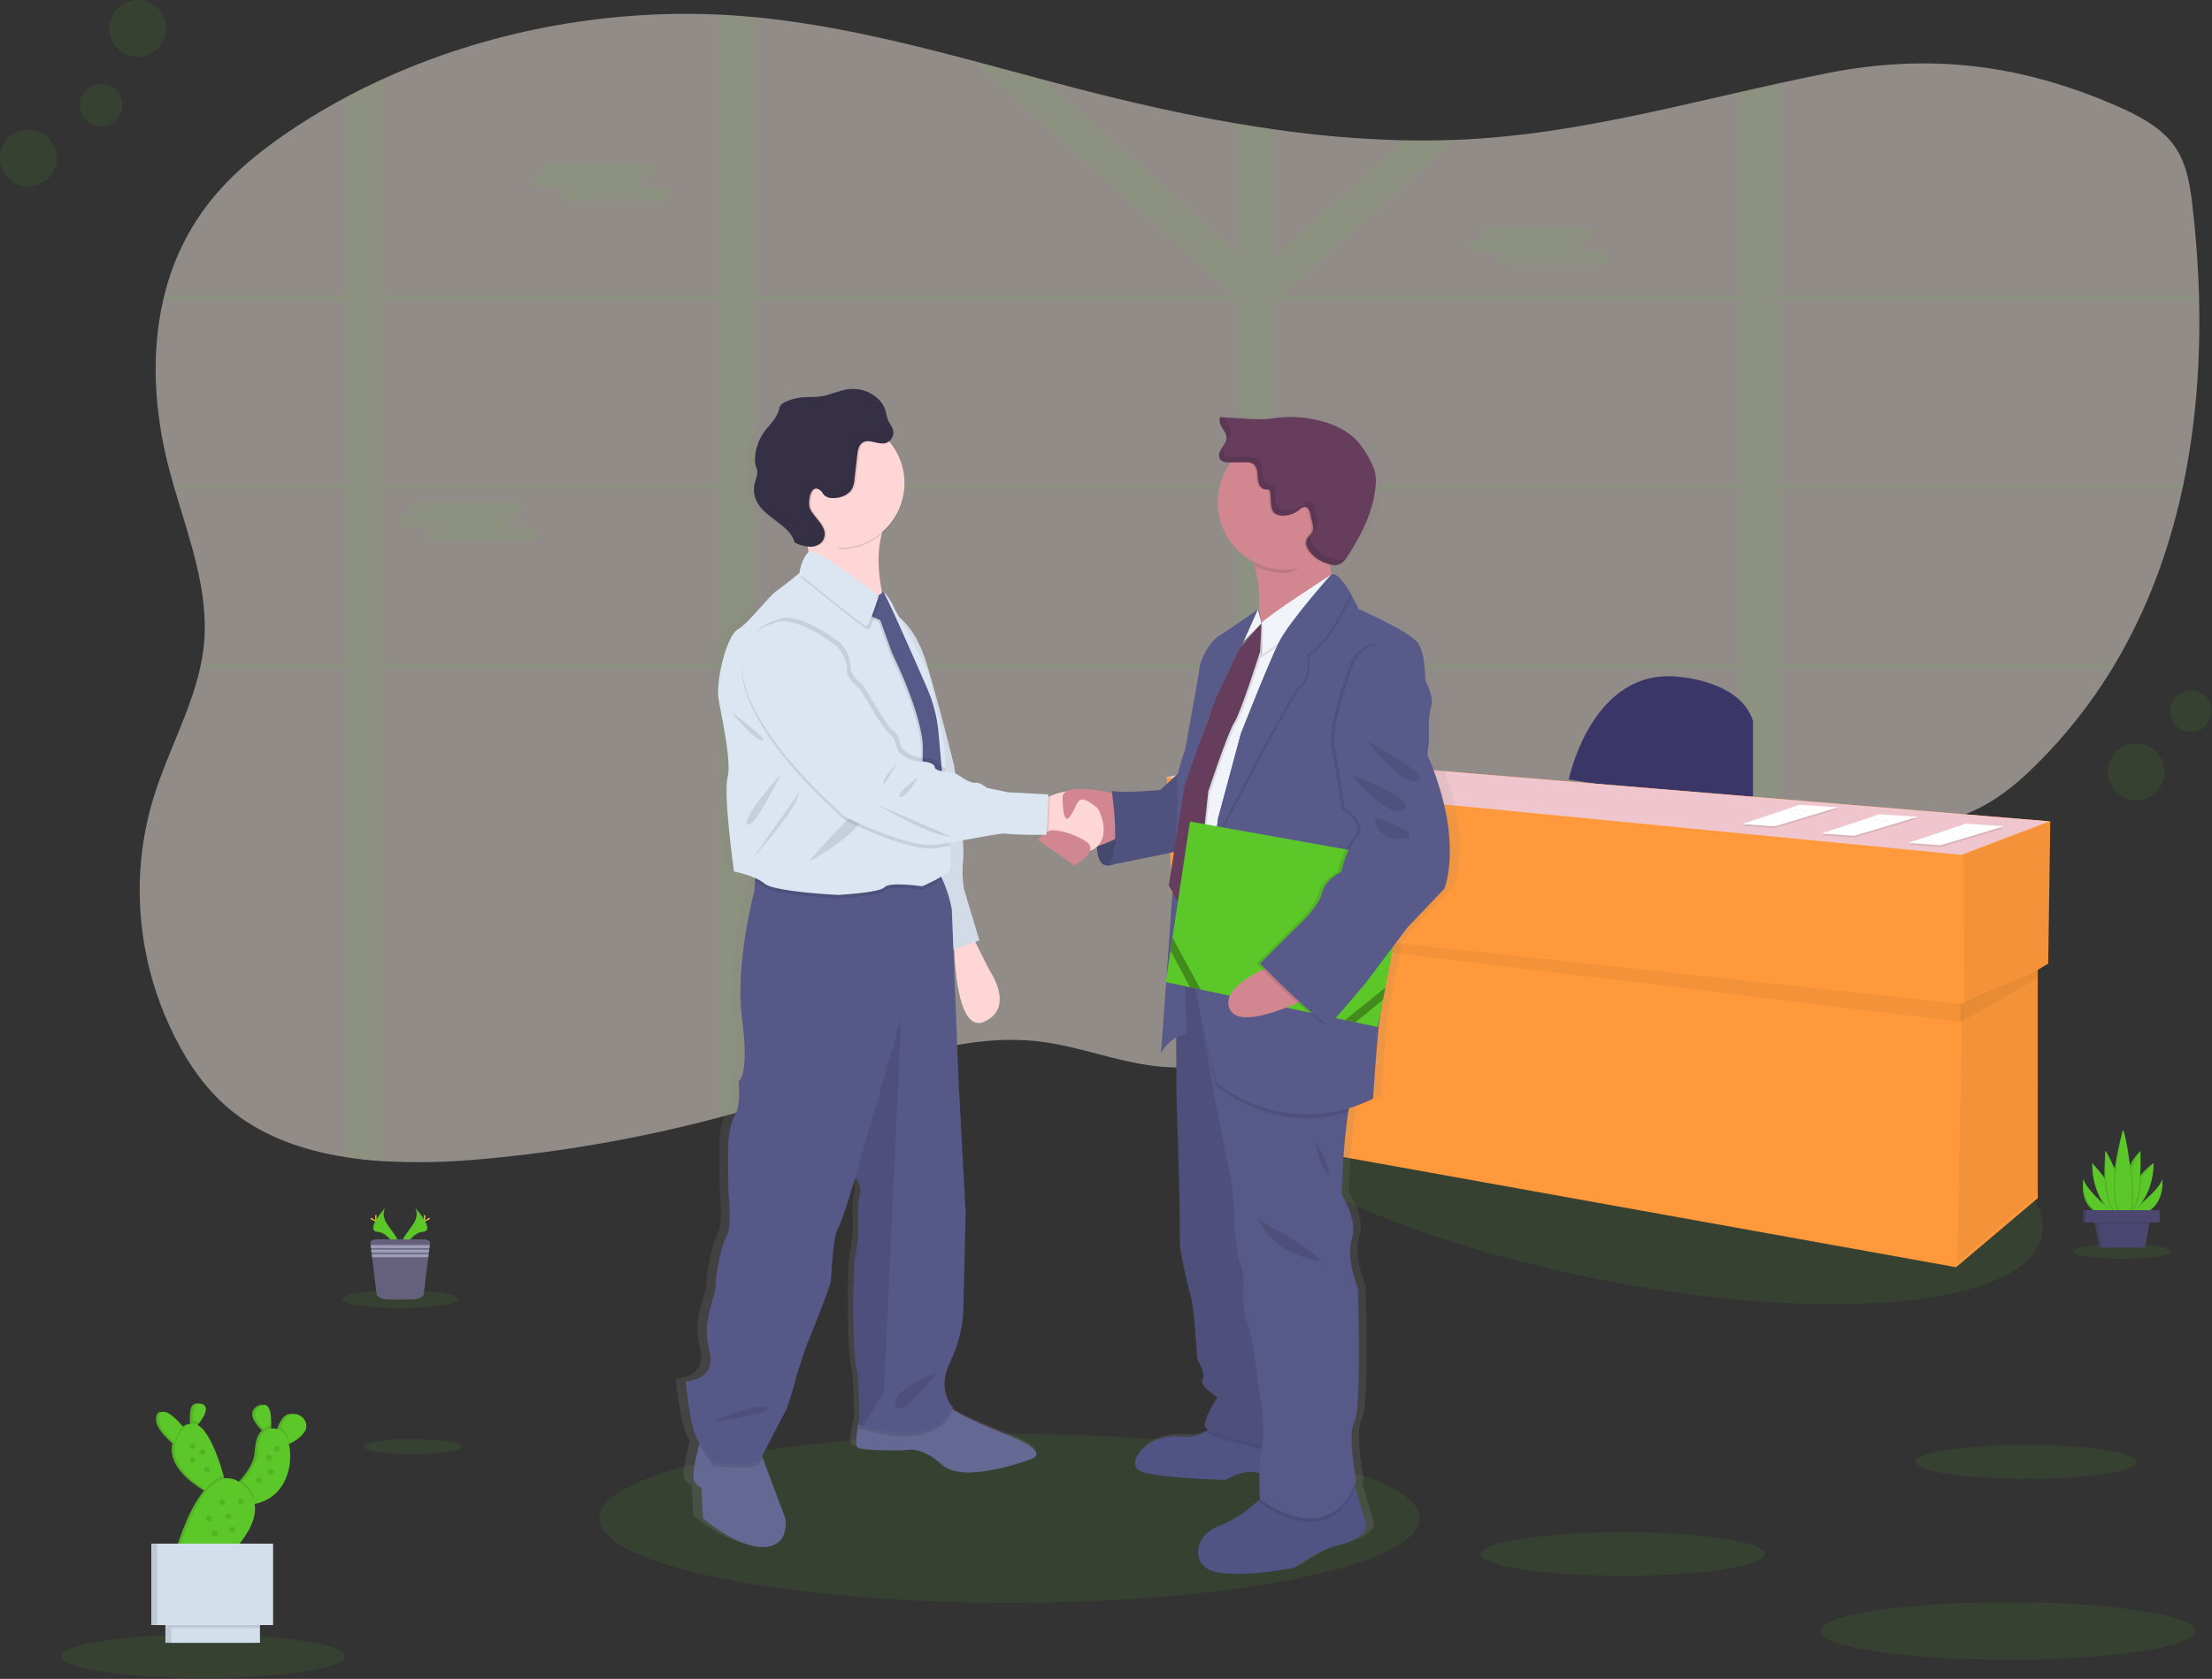 <svg width="1092" height="829" viewBox="0 0 1092 829" fill="none" xmlns="http://www.w3.org/2000/svg">
<rect x="0" y="0" width="1092" height="829" fill="#333333" stroke="none"/>
<g clip-path="url(#clip0)">
<path d="M1077.89 239.01C1077.7 239.9 1077.52 240.79 1077.31 241.67C1070.75 271.92 1060.03 301.07 1044.09 327.84C1043.56 328.73 1043.03 329.62 1042.49 330.51C1031.98 347.734 1019.4 363.608 1005.04 377.78C997.1 385.62 988.44 393.07 978.14 398.44C963.71 405.98 946.84 409.04 930.26 411.54C913.04 414.15 895.58 416.33 878.17 418.68C871.983 419.5 865.833 420.37 859.72 421.29C842.9 423.78 826.2 426.66 809.9 430.48C789.75 435.19 770.22 441.36 751.77 450.04C750.297 450.707 748.84 451.413 747.4 452.16C745.96 452.88 744.51 453.61 743.09 454.35C741.67 455.09 740.27 455.83 738.88 456.59C738.16 456.98 737.44 457.37 736.73 457.78C736.02 458.19 735.32 458.55 734.63 458.95C732.55 460.11 730.51 461.3 728.47 462.5L728.39 462.55C727.04 463.34 725.71 464.15 724.39 464.96C716.85 469.54 709.47 474.32 702.09 479.13L697.45 482.13L690.26 486.78C688.86 487.69 687.43 488.6 686.02 489.5C685.02 490.16 684.02 490.82 682.93 491.5C677.69 494.8 672.38 498.04 666.93 501.13C665.64 501.87 664.34 502.61 663.03 503.33C652.019 509.473 640.504 514.665 628.61 518.85L628.45 518.91C622.466 520.997 616.362 522.72 610.17 524.07C606.6 524.85 603.02 525.49 599.4 525.98C589.723 527.352 579.911 527.49 570.2 526.39C551.13 524.18 533.26 516.86 514.2 514.39C474.96 509.39 436.85 525.5 399.95 538.12C390.877 541.22 381.737 544.123 372.53 546.83C366.41 548.64 360.27 550.35 354.08 552C316.156 562.02 277.451 568.807 238.38 572.29C222.047 573.89 205.617 574.255 189.23 573.38C183 573 176.84 572.38 170.79 571.38C150.09 568.18 130.79 561.47 115.21 549.18C102.45 539.09 93.32 525.94 86.37 512.18C79.256 498.139 74.232 483.134 71.46 467.64C71.08 465.53 70.74 463.41 70.46 461.29C69.96 457.663 69.587 454.017 69.34 450.35C67.995 430.806 70.328 411.183 76.22 392.5C82.82 371.58 93.82 351.5 98.66 330.42C98.86 329.527 99.05 328.637 99.23 327.75C99.891 324.548 100.382 321.314 100.7 318.06C103.17 292.16 93.7 266.91 86.27 241.58C86.01 240.7 85.75 239.81 85.5 238.92C84.7 236.107 83.933 233.297 83.2 230.49C76.32 203.71 74.41 175.04 80.54 148.31C80.73 147.42 80.96 146.53 81.18 145.65C85.284 128.754 93.001 112.947 103.8 99.32C115.28 84.92 130.35 72.93 146.45 62.4C154.297 57.267 162.41 52.47 170.79 48.01C176.79 44.81 182.937 41.78 189.23 38.92C239.68 15.92 297.23 4.69 354.14 7.17C357.14 7.3 360.14 7.46 363.14 7.68C366.14 7.9 369.42 8.16 372.56 8.45C409.22 12.01 444.89 20.6 480.31 29.99C492.18 33.14 504.03 36.37 515.87 39.54C521.14 40.94 526.4 42.34 531.67 43.7C557.48 50.37 583.67 56.41 610.19 60.92C616.33 61.98 622.477 62.947 628.63 63.82C649.995 66.96 671.532 68.787 693.12 69.29C701.513 69.457 709.91 69.383 718.31 69.07C722.55 68.917 726.793 68.687 731.04 68.38C774.89 65.29 817.27 54.95 859.72 45.29C865.86 43.89 872.01 42.51 878.17 41.15C886.25 39.37 894.33 37.65 902.45 36.06C952.98 26.13 998.02 31.84 1045 52.33C1055.68 56.98 1066.35 62.6 1072.89 71.33C1079.43 80.06 1081.07 90.78 1082.29 101.13C1084.02 115.87 1085.15 130.8 1085.58 145.81C1085.58 146.69 1085.58 147.58 1085.64 148.47C1086.32 178.79 1084.06 209.4 1077.89 239.01Z" fill="#F2E7E0" fill-opacity="0.5"/>
<path opacity="0.1" d="M742.71 327.84H739.41V329.02V330.51H743.15L742.71 327.84ZM705.28 327.84C705.275 327.863 705.275 327.887 705.28 327.91C705.19 328.64 705.09 329.37 704.99 330.11V330.31V330.51H733.59V330.35L735.59 327.84H705.28ZM628.63 327.84V241.67H661.53C661.18 241.44 660.82 241.2 660.45 240.98L659.97 240.67L659.35 240.29C658.99 240.08 658.63 239.87 658.25 239.67C657.87 239.47 657.64 239.33 657.32 239.16L657.1 239.04H657.05H628.63V234.29L627.86 234.59L627.05 234.97H626.99L626.82 235.06L626.31 235.33L625.8 235.6C625.3 235.87 624.8 236.17 624.3 236.48L623.82 236.8L622.82 237.44C621.53 238.3 620.26 239.2 618.95 240.04C618.62 240.25 618.29 240.46 617.95 240.65C617.24 241.07 616.51 241.47 615.76 241.83C615.44 241.99 615.13 242.13 614.76 242.26L614.22 242.47L613.72 242.64C612.547 243.048 611.343 243.362 610.12 243.58V327.82H560.79C560.79 327.92 560.86 328 560.89 328.1C561.16 328.9 561.43 329.69 561.69 330.49H610.19V422.85C610.443 422.85 610.693 422.85 610.94 422.85L611.81 422.9L613.38 422.99L615.89 423.29L617.04 423.4L618.29 423.53H618.48L620.69 423.8L621.16 423.86L622.23 424.01L623.76 424.23L627.43 424.07L627.93 424.16C628.13 424.16 628.34 424.22 628.55 424.26V330.51H704.89V330.31V330.11C704.99 329.37 705.09 328.64 705.18 327.91C705.175 327.887 705.175 327.863 705.18 327.84H628.63ZM742.71 327.84H739.41V329.02V330.51H743.15L742.71 327.84ZM703.22 327.84C703.1 328.73 702.99 329.62 702.87 330.51H734.76L736.93 327.84H703.22ZM628.63 327.84V241.67H661.53C661.18 241.44 660.82 241.2 660.45 240.98L659.97 240.67L659.35 240.29C658.99 240.08 658.63 239.87 658.25 239.67C657.87 239.47 657.64 239.33 657.32 239.16L657.1 239.04H657.03H628.63V234.29L627.86 234.59L627.05 234.97H626.99L626.82 235.06L626.31 235.33L625.8 235.6C625.3 235.87 624.8 236.17 624.3 236.48L623.82 236.8L622.82 237.44C621.53 238.3 620.26 239.2 618.95 240.04C618.62 240.25 618.29 240.46 617.95 240.65C617.24 241.07 616.51 241.47 615.76 241.83C615.44 241.99 615.13 242.13 614.76 242.26L614.22 242.47L613.72 242.64C612.547 243.048 611.343 243.362 610.12 243.58V327.82H560.79C560.79 327.92 560.86 328 560.89 328.1C561.16 328.89 561.44 329.69 561.7 330.49H610.19V422.84H610.94L611.81 422.89L613.38 422.98L615.89 423.29L617.04 423.4L618.29 423.53H618.48L620.69 423.8L621.16 423.86L622.23 424.01L623.76 424.23L627.43 424.07L627.93 424.16C628.13 424.16 628.34 424.22 628.55 424.26V330.51H702.89C703.01 329.62 703.12 328.73 703.24 327.84H628.63ZM878.17 148.4H1085.64C1085.64 147.51 1085.64 146.62 1085.58 145.74H878.17V41.12C872.01 42.453 865.86 43.833 859.72 45.26V145.74H634.08L633.51 145.23L634.37 144.47L718.3 69.05C709.9 69.37 701.503 69.443 693.11 69.27L628.62 127.21V63.82C622.46 62.946 616.313 61.98 610.18 60.92V124.29L515.89 39.54C504.05 36.37 492.2 33.14 480.33 29.99L608.56 145.23L607.99 145.74H372.59V8.54C369.45 8.246 366.31 7.99 363.17 7.77C360.17 7.55 357.17 7.39 354.17 7.26V145.74H189.23V39.01C183.003 41.863 176.857 44.893 170.79 48.1V145.74H81.18C80.96 146.62 80.73 147.51 80.54 148.4H170.79V239.01H85.5C85.75 239.9 86.01 240.79 86.27 241.67H170.79V327.84H99.23C99.05 328.726 98.86 329.616 98.66 330.51H170.79V571.44C176.79 572.37 183 573.02 189.23 573.44V330.51H354.14V552.04C360.33 550.39 366.47 548.68 372.59 546.87V330.51H610.19V524.06C616.382 522.71 622.486 520.987 628.47 518.9L628.63 518.84V330.51H859.72V421.29C865.853 420.39 872.003 419.526 878.17 418.7V330.51H1042.49C1043.03 329.62 1043.56 328.73 1044.09 327.84H878.17V241.67H1077.31C1077.52 240.79 1077.7 239.9 1077.89 239.01H878.17V148.4ZM189.23 148.4H354.14V239.01H189.23V148.4ZM189.23 327.84V241.67H354.14V327.84H189.23ZM372.59 148.4H610.19V239.01H372.59V148.4ZM372.59 327.84V241.67H610.19V327.84H372.59ZM859.72 327.84H628.63V241.67H859.72V327.84ZM859.72 239.01H628.63V150.83L631.87 148.4H859.72V239.01ZM705.28 327.84C705.275 327.863 705.275 327.887 705.28 327.91C705.19 328.64 705.09 329.37 704.99 330.11V330.31V330.51H733.59V330.35L735.59 327.84H705.28ZM742.71 327.84H739.41V329.02V330.51H743.15L742.71 327.84ZM628.63 327.84V241.67H661.53C661.18 241.44 660.82 241.2 660.45 240.98L659.97 240.67L659.35 240.29C658.99 240.08 658.63 239.87 658.25 239.67C657.87 239.47 657.64 239.33 657.32 239.16L657.1 239.04H657.05H628.63V234.29L627.86 234.59L627.05 234.97H626.99L626.82 235.06L626.31 235.33L625.8 235.6C625.3 235.87 624.8 236.17 624.3 236.48L623.82 236.8L622.82 237.44C621.53 238.3 620.26 239.2 618.95 240.04C618.62 240.25 618.29 240.46 617.95 240.65C617.24 241.07 616.51 241.47 615.76 241.83C615.44 241.99 615.13 242.13 614.76 242.26L614.22 242.47L613.72 242.64C612.547 243.048 611.343 243.362 610.12 243.58V327.82H560.79C560.79 327.92 560.86 328 560.89 328.1C561.16 328.9 561.43 329.69 561.69 330.49H610.19V422.85C610.443 422.85 610.693 422.85 610.94 422.85L611.81 422.9L613.38 422.99L615.89 423.29L617.04 423.4L618.29 423.53H618.48L620.69 423.8L621.16 423.86L622.23 424.01L623.76 424.23L627.43 424.07L627.93 424.16C628.13 424.16 628.34 424.22 628.55 424.26V330.51H704.89V330.31V330.11C704.99 329.37 705.09 328.64 705.18 327.91C705.175 327.887 705.175 327.863 705.18 327.84H628.63Z" fill="#5CC729"/>
<path opacity="0.1" d="M268.52 86.02H269.95C269.479 85.821 269.068 85.5 268.761 85.091C268.454 84.682 268.26 84.198 268.2 83.69V83.69C268.2 81.85 270.95 80.35 274.31 80.35H317.07C320.43 80.35 323.17 81.85 323.17 83.69C323.17 85.52 320.43 87.03 317.07 87.03H315.64C316.112 87.226 316.523 87.544 316.83 87.952C317.138 88.36 317.331 88.843 317.39 89.35C317.39 90.92 315.39 92.24 312.72 92.59H325.03C328.38 92.59 331.13 94.09 331.13 95.93C331.13 97.77 328.38 99.27 325.03 99.27H282.26C278.91 99.27 276.16 97.76 276.16 95.93C276.16 94.36 278.16 93.05 280.83 92.69H268.52C265.16 92.69 262.42 91.19 262.42 89.35C262.42 87.51 265.16 86.02 268.52 86.02Z" fill="#5CC729"/>
<path opacity="0.1" d="M731.96 117.79H733.39C732.921 117.589 732.512 117.268 732.207 116.859C731.901 116.45 731.709 115.967 731.65 115.46V115.46C731.65 113.62 734.39 112.12 737.75 112.12H780.51C783.87 112.12 786.62 113.62 786.62 115.46C786.62 117.29 783.87 118.79 780.51 118.79H779.09C779.56 118.991 779.968 119.312 780.273 119.721C780.579 120.13 780.771 120.613 780.83 121.12C780.83 122.69 778.83 124.01 776.16 124.36H788.47C791.83 124.36 794.57 125.86 794.57 127.7C794.57 129.54 791.83 131.04 788.47 131.04H745.71C742.35 131.04 739.6 129.53 739.6 127.7C739.6 126.13 741.6 124.81 744.27 124.46H731.96C728.61 124.46 725.86 122.96 725.86 121.12C725.86 119.28 728.61 117.79 731.96 117.79Z" fill="#5CC729"/>
<path opacity="0.1" d="M202.89 253.75H204.31C203.84 253.55 203.431 253.229 203.126 252.82C202.82 252.411 202.628 251.928 202.57 251.42V251.42C202.57 249.59 205.32 248.08 208.67 248.08H251.44C254.79 248.08 257.54 249.59 257.54 251.42C257.54 253.26 254.79 254.76 251.44 254.76H250.01C250.48 254.957 250.89 255.275 251.196 255.683C251.502 256.091 251.693 256.573 251.75 257.08C251.75 258.65 249.75 259.97 247.08 260.32H259.39C262.75 260.32 265.5 261.83 265.5 263.66C265.5 265.49 262.75 267 259.39 267H216.67C213.31 267 210.57 265.5 210.57 263.66C210.57 262.1 212.57 260.78 215.24 260.42H202.89C199.53 260.42 196.78 258.92 196.78 257.08C196.78 255.24 199.57 253.75 202.89 253.75Z" fill="#5CC729"/>
<path opacity="0.1" d="M1008.04 610.104C1015.22 574.954 927.278 527.297 811.607 503.658C695.936 480.019 596.342 489.351 589.159 524.501C581.976 559.651 669.923 607.308 785.594 630.947C901.265 654.586 1000.86 645.254 1008.04 610.104Z" fill="#5CC729"/>
<path d="M774.45 384.88C774.45 384.88 785.82 329.07 829.23 334.24C829.23 334.24 859.23 336.3 865.4 355.94V399.35L774.45 384.88Z" fill="#3A3768"/>
<path d="M1012.18 405.56L625.61 373.51L576 383.85L579.1 453.1L582.48 453.51L586.33 557.5L965.66 625.71L1005.98 591.6V478.87L1011.14 475.84L1012.18 405.56Z" fill="#FF993B"/>
<path opacity="0.05" d="M1012.7 405.56L1011.66 475.84L969.8 495.48L969.28 422.09L1012.7 405.56Z" fill="black"/>
<path opacity="0.05" d="M1005.98 478.94L1006.49 589.54L966.18 623.65L968.77 495.48L1005.98 478.94Z" fill="black"/>
<path opacity="0.05" d="M583 457.65L969.08 504.76L969.28 495.82L582.71 454.13L583 457.65Z" fill="black"/>
<path opacity="0.05" d="M1005.98 483V478.94L967.73 495.82V504.78L1005.98 483Z" fill="black"/>
<path d="M575.48 383.85L625.09 373.51L1011.66 405.56L968.25 422.09L575.48 383.85Z" fill="#EFC6CD"/>
<path opacity="0.1" d="M970.48 407.55L989.45 408.79L958.01 418.2L942 417.05L970.48 407.55Z" fill="black"/>
<path d="M970.48 406.72L989.45 407.96L958.01 417.38L942 416.22L970.48 406.72Z" fill="white"/>
<path d="M968.21 408.85C968.96 408.53 969.75 409.14 970.55 409.29C971.01 409.38 971.48 409.29 971.94 409.38C972.87 409.5 973.79 410.12 974.68 409.81" fill="#D3DAE1"/>
<path d="M967.23 409.42C967.97 409.1 968.77 409.7 969.57 409.86C970.03 409.94 970.5 409.86 970.96 409.94C971.89 410.07 972.81 410.69 973.7 410.38" fill="#D3DAE1"/>
<path d="M964.97 410.56C965.72 410.24 966.52 410.84 967.32 410.99C967.77 411.08 968.25 410.99 968.7 411.08C969.64 411.21 970.56 411.83 971.44 411.51" fill="#D3DAE1"/>
<path opacity="0.1" d="M888.48 398.21L907.45 399.46L876.01 408.87L860 407.71L888.48 398.21Z" fill="black"/>
<path d="M888.48 397.39L907.45 398.63L876.01 408.04L860 406.89L888.48 397.39Z" fill="white"/>
<path d="M886.21 399.52C886.96 399.2 887.75 399.8 888.55 399.96C889.01 400.04 889.48 399.96 889.94 400.04C890.87 400.17 891.79 400.79 892.68 400.48" fill="#D3DAE1"/>
<path d="M885.23 400.09C885.97 399.77 886.77 400.37 887.57 400.52C888.03 400.61 888.5 400.52 888.96 400.61C889.89 400.74 890.81 401.36 891.7 401.04" fill="#D3DAE1"/>
<path d="M882.97 401.22C883.72 400.9 884.52 401.51 885.32 401.66C885.77 401.75 886.25 401.66 886.7 401.75C887.64 401.87 888.56 402.5 889.44 402.18" fill="#D3DAE1"/>
<path opacity="0.1" d="M927.81 402.88L946.79 404.12L915.35 413.54L899.33 412.38L927.81 402.88Z" fill="black"/>
<path d="M927.81 402.06L946.79 403.3L915.35 412.71L899.33 411.55L927.81 402.06Z" fill="white"/>
<path d="M925.54 404.19C926.29 403.87 927.09 404.47 927.89 404.62C928.34 404.71 928.81 404.62 929.27 404.71C930.2 404.83 931.13 405.46 932.01 405.14" fill="#D3DAE1"/>
<path d="M924.56 404.75C925.31 404.43 926.11 405.04 926.91 405.19C927.36 405.28 927.83 405.19 928.29 405.28C929.22 405.4 930.15 406.03 931.03 405.71" fill="#D3DAE1"/>
<path d="M922.31 405.89C923.05 405.57 923.85 406.17 924.65 406.33C925.11 406.41 925.58 406.33 926.04 406.41C926.97 406.54 927.89 407.16 928.78 406.85" fill="#D3DAE1"/>
<path opacity="0.1" d="M498.32 791.38C610.147 791.38 700.8 772.719 700.8 749.7C700.8 726.681 610.147 708.02 498.32 708.02C386.493 708.02 295.84 726.681 295.84 749.7C295.84 772.719 386.493 791.38 498.32 791.38Z" fill="#5CC729"/>
<path d="M720.05 408.38C717.89 389.4 709.34 371.29 709.34 371.29L709.99 364.89C709.99 364.89 710.13 361.69 709.92 356.89C709.943 353.893 710.336 350.911 711.09 348.01C712.84 342.46 708.9 335.64 708.46 335.01C708.02 334.38 708.68 322.21 704.74 316.24C700.8 310.27 674.56 299.17 674.56 299.17C674.56 299.17 673.15 296.22 671.16 292.77L671.34 292.42C669.712 289.466 667.694 286.745 665.34 284.33C663.73 282.61 662.18 281.63 660.93 282.11C660.422 280.45 660.034 278.756 659.77 277.04C660.03 277.11 660.3 277.18 660.56 277.23C661.643 277.481 662.766 277.508 663.86 277.31C666.3 276.76 667.92 274.57 669.28 272.51C676.06 262.21 681.9 250.91 683.09 238.72C683.41 236.232 683.291 233.707 682.74 231.26C682.178 229.357 681.392 227.528 680.4 225.81C678.647 222.285 676.427 219.012 673.8 216.08C669.13 211.16 662.69 208.15 656.07 206.37C648.612 204.364 640.843 203.784 633.17 204.66C631.17 204.89 629.17 205.22 627.17 205.35C624.633 205.462 622.092 205.418 619.56 205.22L606.47 204.46L606.41 204.26L604.23 204.13C603.37 205.84 604.23 207.87 605.3 209.47C606.37 211.07 607.6 212.74 607.51 214.63C607.42 216.52 606.05 218.04 604.98 219.63C603.91 221.22 603.1 223.3 604.17 224.86C604.321 225.076 604.499 225.271 604.7 225.44C605.83 226.61 607.8 226.74 609.51 226.72H609.81C605.504 232.392 603.175 239.319 603.18 246.44C603.209 252.526 604.912 258.486 608.103 263.668C611.294 268.85 615.849 273.054 621.27 275.82C621.46 276.47 621.65 277.14 621.83 277.82C623.812 284.844 624.523 292.166 623.93 299.44L623.7 299.94L623.56 299.41C623.56 299.41 608.14 309.87 603.56 312.64C598.98 315.41 594.38 324.8 594.16 327.36C593.94 329.92 586.72 368.53 586.72 368.53C585.253 372.419 584.043 376.401 583.1 380.45L573.89 388.54C573.89 388.54 554.89 390.25 549.39 388.97L549.55 390.03C544.7 388.923 539.76 388.253 534.79 388.03C532.076 387.681 529.317 388.05 526.79 389.1L526.6 389.19L526.45 389.26C523.555 389.656 520.728 390.45 518.05 391.62C517.73 391.75 517.44 391.88 517.16 392.01L517.22 390.7L496.66 389.64L486.16 387.51C486.16 387.51 482.44 384.51 480.25 384.95C478.06 385.39 473.47 382.39 473.47 382.39C472.423 381.569 471.29 380.865 470.09 380.29C469.74 377.87 469.52 376.4 469.52 376.4C469.52 376.4 461.35 343.98 455.23 324.92C451.13 312.19 445.23 305.92 441.75 303.19C440.2 300.49 439.18 298.75 439.18 298.75C438.51 296.41 434.83 291.14 433.89 291.01C433.74 290.77 433.63 290.65 433.57 290.65C433.369 290.628 433.166 290.66 432.98 290.74C431.26 282.18 430.26 271.45 432.89 262.1C436.49 259.141 439.392 255.423 441.387 251.212C443.382 247 444.421 242.4 444.43 237.74C444.43 237.6 444.43 237.46 444.43 237.32C444.43 237.18 444.43 237.03 444.43 236.89C444.428 229.458 441.796 222.267 437 216.59L436.66 216.21C436.751 216.146 436.838 216.075 436.92 216C437.671 215.391 438.244 214.589 438.577 213.681C438.909 212.772 438.99 211.791 438.81 210.84C438.36 208.92 436.86 207.41 436.09 205.59C435.628 204.189 435.257 202.759 434.98 201.31C434.391 199.252 433.31 197.367 431.83 195.82L431.98 196.22C428.06 191.81 421.32 189.62 415.25 190.6C410.74 191.32 406.54 193.42 402.01 194.07C398.76 194.53 395.45 194.23 392.18 194.56C389.146 194.872 386.193 195.725 383.46 197.08C382.746 197.384 382.113 197.849 381.61 198.44C381.145 199.231 380.833 200.103 380.69 201.01C379.58 205.06 376.06 207.95 373.51 211.33C370.597 215.192 368.911 219.839 368.67 224.67C368.57 225.898 368.689 227.134 369.02 228.32C369.24 229.03 369.58 229.7 369.74 230.42C370.24 232.62 369.09 234.81 368.53 236.99C367.825 239.771 368.075 242.708 369.24 245.33C373.19 254.17 386.16 257.12 388.86 266.4C390.926 267.35 393.108 268.022 395.35 268.4C395.53 269.32 395.69 270.25 395.82 271.19C395.759 271.216 395.702 271.249 395.65 271.29C392.15 274.7 391.28 281.29 391.28 281.29L390.86 281.63C389.43 282.81 384.54 286.77 380.12 289.82C374.87 293.45 366.12 305.61 360 309.24C353.88 312.87 348.84 335.24 350.16 343.37C351.48 351.5 356.94 374.3 354.75 382.62C352.56 390.94 358.03 428.91 358.03 428.91C361.701 429.609 365.292 430.674 368.75 432.09L368.64 433.75L368.31 438.75C368.31 438.75 358.4 474.59 362.19 502.18C365.98 529.77 360.44 532.61 360.44 532.61C360.44 532.61 361.6 544.84 358.69 549.11C355.78 553.38 355.19 562.76 355.19 562.76C355.19 562.76 354.9 583.81 355.48 589.76C356.06 595.71 356.35 606.55 354.31 609.11C352.27 611.67 348.48 628.44 348.77 633.56C349.06 638.68 341.48 650.35 345.56 665.42C349.64 680.49 333.56 680.78 333.56 680.78C333.56 680.78 335.61 703.78 339.98 710.36L340.62 711.3C340.51 711.68 340.4 712.08 340.28 712.51C338.63 718.51 336.37 727.98 337.94 730.27C340.27 733.69 341.44 733.11 341.44 733.11L342.31 748.47C342.31 748.47 359.81 763.26 373.23 762.7C386.65 762.14 384.02 748.47 384.02 748.47L372.59 718.83L372.2 717.83L384.9 693.83C384.9 693.83 388.4 683.31 389.27 679.61C390.14 675.91 394.89 662.8 394.89 662.8C394.89 662.8 406.89 634.36 407.14 630.94C407.39 627.52 408.31 609.05 410.64 605.34C412.97 601.63 419.39 580.34 419.39 580.34L419.55 580.48C420.639 581.55 421.417 582.896 421.801 584.373C422.185 585.851 422.16 587.405 421.73 588.87C420.26 594.27 421.14 605.36 421.14 605.36C421.14 605.36 420.56 614.75 419.39 619.59C418.22 624.43 417.94 663.96 419.98 673.34C421.61 680.85 421.56 694.91 421.48 700.23C420.11 705.88 418.91 712.9 421.14 713.73C424.94 715.16 444.19 714.87 444.19 714.87C444.19 714.87 452.35 712.02 463.44 721.98C474.53 731.94 508.64 719.14 508.64 719.14C508.64 719.14 519.14 716.29 498.43 708.05C483.98 702.3 474.65 698.47 468.55 694.37C468.69 694.1 468.84 693.83 468.97 693.54C468.97 693.54 460.51 685.54 467.51 671.36C474.51 657.18 474.22 645.19 474.22 645.19L475.39 597.4L471.89 533.96L469.18 467.38L469.66 467.22C470.12 479.46 472.51 508.6 485.02 502.95C500.77 495.84 487.35 477.35 487.35 477.35L480.28 463.57L482.39 462.85L474.48 437.29C473.721 432.301 473.62 427.235 474.18 422.22C474.337 419.286 474.276 416.345 474 413.42C484.36 411.61 494.28 409.69 496.06 410.13C498.16 410.64 509.91 410.74 514.53 410.76C513.02 411.94 511.81 413.11 511.81 413.11L530.62 425.77C530.62 425.77 537 422.28 538.33 418.58C539.639 418.249 540.847 417.604 541.85 416.7C542.05 421.07 543.21 425.8 547.25 425.91C548.26 425.931 549.263 425.733 550.19 425.33L580.95 419.24L578.31 435.73L580.15 439C579.22 452.91 578.15 467.68 577.21 480.67L576.78 483.51L577 483.56C575.54 503.56 574.37 518.71 574.37 518.71C576.093 515.427 578.766 512.74 582.04 511L582.24 540.68C582.24 540.68 583.78 587.61 583.78 594.01C583.78 600.41 583.99 614.7 583.99 614.7C583.99 614.7 587.28 632.19 589.24 637.95C591.2 643.71 592.74 669.95 592.74 669.95C592.74 669.95 597.34 677.2 595.37 679.95C593.4 682.7 603.03 688.69 603.03 688.69C603.03 688.69 596.9 697.01 596.46 702.56C596.41 703.2 597.04 703.88 598.18 704.56C597.82 704.85 597.45 705.14 597.04 705.42C594.2 707.32 590.04 708.64 583.78 708.1C566.71 706.6 554.68 722.39 565.18 725.59C575.68 728.79 607.18 729.43 607.18 729.43C607.18 729.43 616.72 723.48 624.18 726.16C624.07 732.42 624.38 738.16 624.43 738.92L624.34 738.99C619.88 742.99 611.34 749.87 603 752.68C591 756.73 588.34 773.16 603.87 775.29C619.4 777.42 642.15 772.73 642.15 772.73C642.15 772.73 653.96 763.99 662.93 762.07C671.9 760.15 679.56 755.88 678.03 750.76C677.03 747.49 674.46 738.92 672.72 733.16C672.62 732.813 672.52 732.48 672.42 732.16C672.69 731.56 672.96 730.94 673.21 730.3C673.21 730.3 668.62 706.41 672.34 700.44C676.06 694.47 674.09 634.73 674.09 634.73C674.09 634.73 667.74 619.59 671.03 610.42C674.32 601.25 665.78 588.23 665.78 588.23C665.78 588.23 666.71 562.14 669.21 547.6C669.323 546.98 669.433 546.38 669.54 545.8C673.726 544.558 677.805 542.983 681.74 541.09C681.74 541.09 683.93 508.23 685.24 500.77C685.37 500.07 685.55 498.94 685.77 497.47L686.77 492.2L687.95 486.2L691.95 465.75L699.17 456.41L717.77 437.41C717.77 437.41 722.24 427.37 720.05 408.38ZM433.21 291.05L433.07 291.15C433.049 291.078 433.032 291.004 433.02 290.93C433.078 290.978 433.142 291.018 433.21 291.05V291.05ZM616.98 314.34L616.26 315.91L618.89 313.29L615.32 317.29L616.52 314.77L616.98 314.34ZM599.22 351.04C598.53 352.87 597.79 354.85 597.02 356.91L598.43 352.7L599.22 351.04Z" fill="url(#paint0_linear)"/>
<path d="M541.83 410.87C541.83 410.87 539.38 427.18 546.73 427.39C554.08 427.6 558.99 414.81 558.99 414.81L555.99 404.58L541.83 410.87Z" fill="#585B8A"/>
<path opacity="0.2" d="M541.83 410.87C541.83 410.87 539.38 427.18 546.73 427.39C554.08 427.6 558.99 414.81 558.99 414.81L555.99 404.58L541.83 410.87Z" fill="black"/>
<path d="M377.2 763.91C364.12 764.48 347.06 749.7 347.06 749.7L346.21 734.35C346.21 734.35 345.08 734.92 342.8 731.51C341.27 729.22 343.47 719.73 345.08 713.76C345.86 710.84 346.5 708.76 346.5 708.76L375.2 716.44L376.57 720.07L387.71 749.69C387.71 749.69 390.27 763.34 377.2 763.91Z" fill="#636992"/>
<path d="M509.07 720.43C509.07 720.43 475.82 733.22 465.07 723.27C454.32 713.32 446.31 716.16 446.31 716.16C446.31 716.16 427.55 716.45 423.85 715.02C421.67 714.19 422.85 707.08 424.21 701.42C425.13 697.51 426.13 694.28 426.13 694.28C426.13 694.28 458.81 683.19 463.93 690.01C465.468 692.014 467.306 693.768 469.38 695.21C475.3 699.49 484.55 703.37 499.18 709.34C519.3 717.58 509.07 720.43 509.07 720.43Z" fill="#636992"/>
<path d="M479.23 460.64L488.32 478.83C488.32 478.83 501.4 497.31 486.05 504.41C470.7 511.51 470.99 463.49 470.99 463.49L479.23 460.64Z" fill="#FFD6D6"/>
<path d="M441.14 302.9C441.14 302.9 451.09 307.45 457.06 326.49C463.03 345.53 470.99 377.94 470.99 377.94C470.99 377.94 476.39 414.6 475.53 423.7C474.983 428.712 475.08 433.773 475.82 438.76L483.49 464.34L468.14 469.74L444.55 379.36L441.14 302.9Z" fill="#DCE6F2"/>
<path opacity="0.05" d="M441.14 302.9C441.14 302.9 451.09 307.45 457.06 326.49C463.03 345.53 470.99 377.94 470.99 377.94C470.99 377.94 476.39 414.6 475.53 423.7C474.983 428.712 475.08 433.773 475.82 438.76L483.49 464.34L468.14 469.74L444.55 379.36L441.14 302.9Z" fill="black"/>
<path opacity="0.1" d="M375.2 716.45L376.57 720.08L374.89 723.29C368.35 726.13 352.15 723.86 352.15 723.86C352.15 723.86 349.15 720.05 345.05 713.78C345.83 710.86 346.47 708.78 346.47 708.78L375.2 716.45Z" fill="black"/>
<path opacity="0.1" d="M470.42 696.55C462.13 715.33 433.95 708.36 426.12 706.01C424.83 705.62 424.12 705.36 424.12 705.36C424.12 705.36 424.17 703.83 424.19 701.42C425.11 697.51 426.11 694.28 426.11 694.28C426.11 694.28 458.79 683.19 463.91 690.01C465.448 692.014 467.286 693.768 469.36 695.21C469.673 695.687 470.028 696.136 470.42 696.55V696.55Z" fill="black"/>
<path d="M468.99 672.68C462.17 686.88 470.42 694.85 470.42 694.85C462.13 713.62 433.95 706.66 426.12 704.3C424.83 703.92 424.12 703.66 424.12 703.66C424.12 703.66 424.69 684.04 422.7 674.66C420.71 665.28 420.99 625.78 422.13 620.95C423.27 616.12 423.83 606.73 423.83 606.73C423.83 606.73 422.98 595.65 424.4 590.25C424.827 588.791 424.856 587.244 424.483 585.771C424.11 584.297 423.35 582.95 422.28 581.87L422.13 581.72C422.13 581.72 415.88 603.04 413.6 606.72C411.32 610.4 410.48 628.89 410.19 632.3C409.9 635.71 398.25 664.14 398.25 664.14C398.25 664.14 393.71 677.21 392.86 680.9C392.01 684.59 388.59 695.12 388.59 695.12L374.89 721.56C368.35 724.4 352.15 722.13 352.15 722.13C352.15 722.13 349.03 718.13 344.76 711.61C340.49 705.09 338.51 682.06 338.51 682.06C338.51 682.06 354.14 681.77 350.16 666.71C346.18 651.65 353.57 639.99 353.29 634.87C353.01 629.75 356.7 612.99 358.69 610.43C360.68 607.87 360.39 597.07 359.82 591.1C359.25 585.13 359.54 564.1 359.54 564.1C359.54 564.1 360.11 554.72 362.95 550.46C365.79 546.2 364.66 533.97 364.66 533.97C364.66 533.97 370.05 531.13 366.36 503.56C362.67 475.99 372.36 440.18 372.36 440.18L372.69 435.18L373.21 427.08C373.21 427.08 454.5 421.96 461.04 428.21C462.75 429.945 464.153 431.956 465.19 434.16C467.427 438.97 469.008 444.059 469.89 449.29L473.3 535.41L476.71 598.79L475.57 646.54C475.57 646.54 475.82 658.46 468.99 672.68Z" fill="#565988"/>
<path opacity="0.1" d="M444.89 502.71L436.36 687.45L426.12 704.29C424.83 703.91 424.12 703.65 424.12 703.65C424.12 703.65 424.69 684.03 422.7 674.65C420.71 665.27 420.99 625.77 422.13 620.94C423.27 616.11 423.83 606.72 423.83 606.72C423.83 606.72 422.98 595.64 424.4 590.24C424.827 588.781 424.856 587.234 424.483 585.761C424.11 584.287 423.35 582.94 422.28 581.86L422.42 580.86L444.89 502.71Z" fill="black"/>
<path opacity="0.1" d="M353.03 701.1C353.03 701.1 375.2 692.29 378.61 695.1C382.02 697.91 352.47 702.2 352.47 702.2L353.03 701.1Z" fill="black"/>
<path opacity="0.1" d="M462.46 677.79C461.61 678.08 440.01 685.79 442 693.99C443.99 702.19 462.46 677.79 462.46 677.79Z" fill="black"/>
<path d="M394.96 257.29C394.96 257.29 402.2 274.77 398.37 283.73C394.54 292.69 439.72 308.03 439.72 308.03C439.72 308.03 426.51 273.92 439.3 254.73C452.09 235.54 394.96 257.29 394.96 257.29Z" fill="#FFD6D6"/>
<path d="M659.5 763.34C650.76 765.26 639.25 774 639.25 774C639.25 774 617.08 778.69 601.94 776.56C586.8 774.43 589.37 758.01 601.09 753.96C609.22 751.16 617.55 744.25 621.9 740.29C623.82 738.52 624.96 737.29 624.96 737.29L667.39 728.76C667.39 728.76 668.08 731.13 669.04 734.4C670.74 740.17 673.25 748.73 674.21 751.99C675.7 757.16 668.24 761.42 659.5 763.34Z" fill="#505484"/>
<path d="M648.63 730.51C648.63 730.51 630.72 732.43 623.26 728.17C615.8 723.91 605.14 730.73 605.14 730.73C605.14 730.73 574.44 730.09 564.21 726.89C553.98 723.69 565.7 707.89 582.33 709.41C588.39 709.96 592.49 708.63 595.26 706.73C598.154 704.747 600.17 701.723 600.89 698.29L636.89 700.42L641.89 713.18L648.63 730.51Z" fill="#505484"/>
<path opacity="0.1" d="M642.44 719C642.44 719 600.6 712.16 595.26 706.73C598.154 704.747 600.17 701.723 600.89 698.29L636.89 700.42L641.89 713.18L642.44 719Z" fill="black"/>
<path d="M580.41 479.62L580.84 542.07C580.84 542.07 582.33 588.97 582.33 595.37C582.33 601.77 582.54 616.04 582.54 616.04C582.54 616.04 585.74 633.52 587.66 639.28C589.58 645.04 591.07 671.28 591.07 671.28C591.07 671.28 595.55 678.53 593.63 681.28C591.71 684.03 601.09 690.02 601.09 690.02C601.09 690.02 595.09 698.34 594.7 703.88C594.31 709.42 642.44 717.29 642.44 717.29L623.69 525.02L608.76 476.85L580.41 479.62Z" fill="#575988"/>
<path opacity="0.1" d="M580.41 479.62L580.84 542.07C580.84 542.07 582.33 588.97 582.33 595.37C582.33 601.77 582.54 616.04 582.54 616.04C582.54 616.04 585.74 633.52 587.66 639.28C589.58 645.04 591.07 671.28 591.07 671.28C591.07 671.28 595.55 678.53 593.63 681.28C591.71 684.03 601.09 690.02 601.09 690.02C601.09 690.02 595.09 698.34 594.7 703.88C594.31 709.42 642.44 717.29 642.44 717.29L623.69 525.02L608.76 476.85L580.41 479.62Z" fill="black"/>
<path opacity="0.1" d="M669.04 734.45C655.11 767.66 621.98 742.03 621.98 742.03C621.98 742.03 621.98 741.39 621.9 740.29C623.82 738.52 624.96 737.29 624.96 737.29L667.39 728.76C667.39 728.76 668.08 731.18 669.04 734.45Z" fill="black"/>
<path d="M669.52 731.58C655.87 766.58 621.98 740.32 621.98 740.32C621.98 740.32 620.91 722.2 623.05 713.89C625.19 705.58 620.7 680.63 620.7 680.63C620.7 680.63 618.14 658.46 615.8 653.35C613.46 648.24 613.67 638 613.67 637.15C613.67 636.3 614.52 629.47 612.6 624.78C610.68 620.09 609.6 608.58 609.6 608.58C609.6 608.58 609.6 592.38 607.68 582.79L601.07 549.79L589.13 482.21L592.86 481.57L659.69 469.85C659.69 469.85 672.27 533.85 668 540.41C667.08 541.85 666.27 545 665.6 549.06C663.16 563.58 662.25 589.65 662.25 589.65C662.25 589.65 670.56 602.65 667.37 611.82C664.18 620.99 670.37 636.12 670.37 636.12C670.37 636.12 672.29 695.81 668.66 701.78C665.03 707.75 669.52 731.58 669.52 731.58Z" fill="#575988"/>
<path d="M663.12 295.23C663.12 295.23 602.58 337.86 616.22 316.54C623.57 305.06 622.22 290.44 619.34 279.4C617.884 273.785 615.874 268.328 613.34 263.11C613.34 263.11 664.78 241.23 657.96 260.84C656.362 265.408 655.682 270.248 655.96 275.08C656.369 282.343 658.854 289.337 663.12 295.23V295.23Z" fill="#D28690"/>
<path d="M554.12 392.86C554.12 392.86 528.54 385.47 524.28 392.72C520.02 399.97 525.56 415.88 533.28 418.44C541 421 558.72 409.77 558.72 409.77L554.12 392.86Z" fill="#D28690"/>
<path d="M583.4 380.29L572.74 390.1C572.74 390.1 554.19 391.8 548.86 390.52C548.86 390.52 553.77 423.35 546.73 427.4L589.79 418.66L583.4 380.29Z" fill="#585B8A"/>
<path opacity="0.1" d="M583.4 380.29L572.74 390.1C572.74 390.1 554.19 391.8 548.86 390.52C548.86 390.52 553.77 423.35 546.73 427.4L589.79 418.66L583.4 380.29Z" fill="black"/>
<path opacity="0.1" d="M446.54 239.38C446.54 247.867 443.169 256.006 437.167 262.007C431.166 268.008 423.027 271.38 414.54 271.38C398.12 263.49 382.54 257.07 382.54 239.38C382.37 235.074 383.071 230.779 384.601 226.751C386.131 222.723 388.459 219.046 391.445 215.939C394.431 212.833 398.013 210.362 401.978 208.674C405.942 206.985 410.206 206.115 414.515 206.115C418.824 206.115 423.088 206.985 427.052 208.674C431.017 210.362 434.599 212.833 437.585 215.939C440.571 219.046 442.899 222.723 444.429 226.751C445.959 230.779 446.66 235.074 446.49 239.38H446.54Z" fill="black"/>
<path d="M446.54 238.52C446.545 246.046 443.892 253.331 439.05 259.092C434.207 264.853 427.486 268.719 420.072 270.008C412.657 271.297 405.026 269.927 398.523 266.139C392.02 262.351 387.064 256.388 384.528 249.303C381.992 242.217 382.04 234.463 384.662 227.41C387.285 220.356 392.314 214.454 398.863 210.746C405.412 207.038 413.059 205.762 420.457 207.142C427.856 208.522 434.529 212.47 439.3 218.29C443.973 223.997 446.53 231.144 446.54 238.52V238.52Z" fill="#FFD6D6"/>
<path opacity="0.1" d="M465.19 434.19C462.024 436.156 458.711 437.875 455.28 439.33C455.28 439.33 439.08 436.98 436.74 439.75C434.4 442.52 413.74 443.59 413.74 443.59C413.74 443.59 382.19 442.1 377.5 438.05C376.05 436.876 374.436 435.919 372.71 435.21L373.23 427.11C373.23 427.11 454.52 421.99 461.06 428.24C462.762 429.976 464.159 431.988 465.19 434.19Z" fill="black"/>
<path d="M469.14 428.46C468.5 432.08 455.28 437.62 455.28 437.62C455.28 437.62 439.08 435.28 436.74 438.05C434.4 440.82 413.74 441.89 413.74 441.89C413.74 441.89 382.19 440.39 377.5 436.34C372.81 432.29 362.36 430.34 362.36 430.34C362.36 430.34 357.03 392.4 359.17 384.09C361.31 375.78 355.97 352.96 354.69 344.86C353.41 336.76 358.31 314.38 364.28 310.76C370.25 307.14 378.78 294.98 383.89 291.36C388.2 288.31 392.96 284.36 394.35 283.17L394.76 282.83C394.76 282.83 395.62 276.22 399.03 272.83C402.44 269.44 433.77 294.36 433.77 294.36C433.77 294.36 433.99 296.28 436.12 292.66C436.6 291.85 440.73 297.81 441.45 300.33C441.45 300.33 458.5 330.18 459.57 336.33C460.64 342.48 465.11 362.55 465.96 367.45C466.18 368.71 466.54 373.13 466.96 379.05C467.04 380.21 467.11 381.44 467.2 382.72C467.83 392.54 468.51 405.08 468.92 414.56C468.92 415.64 469.01 416.68 469.04 417.68C469.256 421.269 469.289 424.867 469.14 428.46V428.46Z" fill="#DCE6F2"/>
<path opacity="0.1" d="M360.89 351.5C360.89 351.5 372.61 365.78 376.45 365.78C380.29 365.78 360.89 351.5 360.89 351.5Z" fill="black"/>
<path opacity="0.1" d="M385.58 382.2C385.58 382.2 366.39 403.09 368.95 406.93C371.51 410.77 385.58 382.2 385.58 382.2Z" fill="black"/>
<path opacity="0.1" d="M371.51 423.77C371.51 423.77 393.51 399.68 394.51 391.37L371.51 423.77Z" fill="black"/>
<path opacity="0.1" d="M399.22 425.47C399.22 425.47 424.59 412.04 426.72 401.38C428.85 390.72 399.22 425.47 399.22 425.47Z" fill="black"/>
<path opacity="0.1" d="M431.41 295.87L427.89 304.39L433.75 307.16L439.51 323.26C439.51 323.26 455.39 355.02 454.75 371.54C454.11 388.06 457.63 412.89 457.63 412.89L466.79 411.19L462.47 362.6C461.797 355.077 459.913 347.712 456.89 340.79C449.57 324.03 435.95 293.09 435.09 293.09C433.92 293.09 434.74 293.52 434.74 293.52L431.41 295.87Z" fill="black"/>
<path d="M432.26 295.01L428.74 303.54L434.61 306.31L440.36 322.41C440.36 322.41 456.24 354.17 455.6 370.69C454.96 387.21 458.48 412.04 458.48 412.04L467.65 410.34L463.32 361.75C462.655 354.227 460.774 346.861 457.75 339.94C450.43 323.17 436.81 292.24 435.96 292.24C434.78 292.24 435.6 292.67 435.6 292.67L432.26 295.01Z" fill="#575989"/>
<path d="M536.07 420.29C531.61 419.95 520.91 414.54 516.66 412.29L514.86 411.29L515.08 394.78C516.131 394.162 517.22 393.611 518.34 393.13C524.02 390.65 535.67 387.28 541.51 398.13C549.39 412.68 541.72 420.67 536.07 420.29Z" fill="#FFD6D6"/>
<path opacity="0.1" d="M439.3 218.29C438.842 218.577 438.338 218.784 437.81 218.9C434.1 219.71 429.88 216.52 426.7 218.57C424.76 219.83 424.31 222.44 424.05 224.74C423.597 228.74 423.143 232.714 422.69 236.66C422.595 238.065 422.299 239.449 421.81 240.77C420.24 244.36 415.93 246.05 412 245.99C410.461 246.1 408.94 245.597 407.77 244.59C407.08 243.89 406.71 242.91 405.95 242.27C400.95 238.08 399.43 248.35 400.75 251.27C402.87 256.04 410.4 260.64 407.24 266.7C406.709 267.685 405.903 268.494 404.92 269.03C400.158 267.539 395.811 264.955 392.226 261.484C388.64 258.013 385.917 253.751 384.272 249.04C382.627 244.329 382.107 239.298 382.753 234.35C383.399 229.402 385.193 224.674 387.992 220.543C390.791 216.412 394.518 212.992 398.874 210.558C403.23 208.124 408.095 206.742 413.08 206.523C418.065 206.305 423.033 207.255 427.585 209.298C432.138 211.341 436.15 214.42 439.3 218.29Z" fill="black"/>
<path d="M405.1 242.23C405.85 242.86 406.23 243.84 406.92 244.54C408.091 245.546 409.611 246.049 411.15 245.94C415.08 246 419.39 244.32 420.95 240.71C421.447 239.395 421.747 238.013 421.84 236.61L423.2 224.69C423.46 222.39 423.9 219.78 425.85 218.52C429.03 216.52 433.25 219.66 436.96 218.85C438.297 218.51 439.455 217.674 440.198 216.511C440.941 215.349 441.213 213.947 440.96 212.59C440.53 210.68 439.07 209.17 438.32 207.35C437.865 205.952 437.501 204.525 437.23 203.08C435.16 195.32 426.05 190.96 418.13 192.26C413.73 192.99 409.64 195.09 405.23 195.73C402.07 196.19 398.84 195.89 395.65 196.23C392.686 196.536 389.805 197.387 387.15 198.74C386.453 199.049 385.837 199.514 385.35 200.1C384.897 200.892 384.592 201.759 384.45 202.66C383.38 206.66 379.94 209.61 377.45 212.98C374.602 216.858 372.954 221.485 372.71 226.29C372.612 227.517 372.727 228.752 373.05 229.94C373.26 230.64 373.59 231.32 373.75 232.04C374.24 234.23 373.12 236.42 372.57 238.6C371.887 241.382 372.132 244.311 373.27 246.94C377.11 255.77 389.76 258.72 392.39 267.99C394.725 269.11 397.248 269.788 399.83 269.99C402.41 270.04 405.19 268.93 406.39 266.64C409.54 260.64 402.02 255.98 399.9 251.22C398.57 248.29 400.06 238.03 405.1 242.23Z" fill="#353045"/>
<path opacity="0.1" d="M658.01 260.84C656.412 265.408 655.732 270.248 656.01 275.08C654.47 276.39 652.79 272.47 651.01 273.48C646.13 276.3 640.49 283.01 634.45 283.01C629.212 283.013 624.048 281.776 619.38 279.4C617.924 273.785 615.914 268.328 613.38 263.11C613.38 263.11 664.83 241.23 658.01 260.84Z" fill="black"/>
<path d="M667.67 248.05C667.67 254.628 665.719 261.059 662.065 266.528C658.41 271.998 653.216 276.261 647.138 278.778C641.061 281.296 634.373 281.954 627.921 280.671C621.47 279.388 615.543 276.22 610.892 271.568C606.24 266.917 603.072 260.991 601.789 254.539C600.506 248.087 601.164 241.399 603.682 235.322C606.199 229.245 610.462 224.05 615.932 220.395C621.401 216.741 627.832 214.79 634.41 214.79C638.778 214.789 643.104 215.648 647.14 217.319C651.176 218.99 654.843 221.44 657.931 224.529C661.02 227.617 663.47 231.285 665.141 235.32C666.812 239.356 667.671 243.682 667.67 248.05Z" fill="#D28690"/>
<path d="M666.25 302.62C666.25 302.62 659.99 309.44 659.14 310C658.29 310.56 640.14 387 639.82 387.89C639.5 388.78 618.21 457.8 618.21 457.8L584.1 474.57L586.95 390.15L611.95 320.53C611.95 320.53 620.2 311.15 622.75 307.74C625.3 304.33 657.14 283.86 657.14 283.86L662.58 295.07L666.25 302.62Z" fill="#F0F3F7"/>
<path opacity="0.1" d="M661.74 296.78L622.52 324.86L621.89 309.44C624.45 306.03 656.28 285.57 656.28 285.57L661.74 296.78Z" fill="black"/>
<path d="M662.59 295.07L623.37 323.15L622.76 307.74C625.32 304.32 657.15 283.86 657.15 283.86L662.59 295.07Z" fill="#F0F3F7"/>
<path d="M621.45 300.88L622.76 307.74L613.99 316.65L620.99 300.98C620.99 300.98 605.99 311.43 601.49 314.2C596.99 316.97 592.49 326.35 592.32 328.91C592.15 331.47 585.07 370.05 585.07 370.05C585.07 370.05 579.74 384.33 581.24 388.38C582.74 392.43 573.14 520.12 573.14 520.12C574.423 517.64 576.237 515.474 578.453 513.775C580.669 512.075 583.232 510.886 585.96 510.29L582.54 434.83C582.54 434.83 586.7 384.63 586.91 383.99C587.12 383.35 596.61 354.25 596.61 354.25L621.45 300.88Z" fill="#585B8A"/>
<path opacity="0.1" d="M623.62 308.59L622.94 322.59C622.94 322.59 613.45 352.54 610.26 357.44C607.07 362.34 597.36 391.55 597.36 391.55L591.89 442.29L582.51 446.56L577.89 438.05L585.57 389.05C585.57 389.05 600.06 347.7 602.2 343.43L612.89 320.91L623.62 308.59Z" fill="black"/>
<path d="M622.76 307.74L622.09 321.74C622.09 321.74 612.6 351.69 609.4 356.59C606.2 361.49 596.51 390.7 596.51 390.7L591.07 441.43L581.69 445.69L577 437.17L584.68 388.17C584.68 388.17 599.17 346.81 601.3 342.55L612.07 320.06L622.76 307.74Z" fill="#663D5C"/>
<path d="M512.2 414.6L530.53 427.29C530.53 427.29 543.46 420.04 535.93 415.35C528.4 410.66 521.72 409.95 519.3 409.95C516.88 409.95 512.2 414.6 512.2 414.6Z" fill="#D28690"/>
<path d="M525.89 391.14C525.481 391.395 525.144 391.75 524.911 392.172C524.678 392.594 524.557 393.068 524.56 393.55C524.56 397.44 525 407.74 528.26 403.09C532.26 397.4 531.53 392.29 537.64 395.98C541.438 398.345 544.761 401.397 547.44 404.98L545.74 392.76C545.74 392.76 533.18 386.56 525.89 391.14Z" fill="#D28690"/>
<path opacity="0.1" d="M668.02 540.37C667.1 541.81 666.29 544.96 665.62 549.02C628.24 560.23 600.89 536.53 600.89 536.53C597.581 525.317 594.877 513.934 592.79 502.43C592.12 498.49 592.27 490.85 592.89 481.53L659.72 469.81C659.72 469.81 672.29 533.76 668.02 540.37Z" fill="black"/>
<path d="M706.39 349.58C704.69 355.13 705.33 366.42 705.33 366.42L689.98 438.9C689.98 438.9 682.52 494.75 681.24 502.21C679.96 509.67 677.83 542.5 677.83 542.5C634.34 563.82 600.83 534.83 600.83 534.83C597.522 523.613 594.818 512.227 592.73 500.72C590.59 488.06 596.89 437.34 599.87 414.81C600.76 408.14 601.36 403.94 601.36 403.94L612.55 362.37C612.55 362.37 626.3 327.3 631.42 317.07C636.54 306.84 657.1 283.86 657.1 283.86C659.65 282.24 663.73 287.96 666.76 293.17C669.05 297.11 670.76 300.77 670.76 300.77C670.76 300.77 696.34 311.85 700.17 317.77C704 323.69 703.37 335.89 703.8 336.53C704.23 337.17 708.1 344.04 706.39 349.58Z" fill="#585B8A"/>
<path opacity="0.1" d="M646.07 323.79C646.07 323.79 647.99 335.09 643.07 338.5C638.32 341.8 602.96 411.33 600.76 415.67C601.65 408.99 602.25 404.79 602.25 404.79L613.44 363.23C613.44 363.23 627.2 328.16 632.31 317.92C637.42 307.68 658 284.71 658 284.71C660.55 283.09 664.62 288.81 667.65 294.02C663.08 303.51 653.55 321.45 646.07 323.79Z" fill="black"/>
<path d="M645.22 322.94C645.22 322.94 647.13 334.24 642.22 337.65C637.31 341.06 602.12 410.47 599.89 414.81C600.78 408.14 601.38 403.94 601.38 403.94L612.57 362.37C612.57 362.37 626.32 327.3 631.44 317.07C636.56 306.84 657.12 283.86 657.12 283.86C659.67 282.24 663.75 287.96 666.78 293.17C662.23 302.65 652.69 320.6 645.22 322.94Z" fill="#585B8A"/>
<path d="M695.95 425.05L683.92 487.64V487.65L682.77 493.64V493.65L680.18 507.12L669.13 504.78L663.98 503.69L592.71 488.59L587.47 487.48L575.51 484.95L577.85 469.41L578.82 462.95L587.45 405.65L695.95 425.05Z" fill="#5CC729"/>
<path d="M629.44 476.21C629.44 476.21 601.09 486.44 607.27 498.59C613.45 510.74 653.1 489.21 653.1 489.21L629.44 476.21Z" fill="#D28690"/>
<path opacity="0.1" d="M649.69 563.39C649.69 564.24 650.76 575.12 655.02 578.95C659.28 582.78 649.69 563.39 649.69 563.39Z" fill="black"/>
<path opacity="0.1" d="M621.13 601.97C621.13 601.97 626.24 616.04 646.49 621.8C666.74 627.56 621.13 601.97 621.13 601.97Z" fill="black"/>
<path opacity="0.1" d="M667.67 248.05C667.672 253.897 666.131 259.641 663.205 264.703C660.278 269.764 656.068 273.965 651 276.88C649.09 275.811 647.394 274.397 646 272.71C644.55 270.95 643.42 268.55 644.29 266.45C644.99 264.76 646.84 263.69 647.29 261.94C647.502 260.87 647.447 259.764 647.13 258.72C646.76 257.07 646.41 255.42 646.05 253.78C645.74 252.38 645.19 250.73 643.8 250.39C642.41 250.05 641.25 251.21 640.16 252.07C637.49 254.18 632.37 255.61 629.16 253.88C625.95 252.15 626.85 246.36 626.33 243.23C626.324 242.958 626.257 242.691 626.137 242.447C626.016 242.204 625.843 241.99 625.63 241.82C625.163 241.665 624.664 241.631 624.18 241.72C622.45 241.72 621.06 240.17 620.56 238.51C620.206 236.815 620.012 235.091 619.98 233.36C619.79 231.63 619.16 229.8 617.68 228.91C616.497 228.36 615.186 228.145 613.89 228.29L607.62 228.36C611.779 222.737 617.606 218.568 624.271 216.446C630.936 214.324 638.1 214.358 644.745 216.542C651.39 218.726 657.177 222.949 661.284 228.611C665.391 234.273 667.608 241.086 667.62 248.08L667.67 248.05Z" fill="black"/>
<path d="M641.05 252.07C642.14 251.21 643.34 250.07 644.69 250.4C646.04 250.73 646.62 252.4 646.93 253.78L648.01 258.71C648.33 259.756 648.388 260.865 648.18 261.94C647.67 263.7 645.83 264.76 645.12 266.45C644.25 268.55 645.39 270.95 646.83 272.7C649.457 275.865 653.088 278.036 657.12 278.85C658.173 279.103 659.267 279.127 660.33 278.92C662.71 278.37 664.33 276.18 665.61 274.13C672.22 263.83 677.91 252.54 679.07 240.36C679.388 237.875 679.273 235.355 678.73 232.91C678.188 231.009 677.423 229.18 676.45 227.46C674.748 223.945 672.586 220.673 670.02 217.73C665.47 212.83 659.19 209.82 652.74 208.04C645.485 206.027 637.91 205.433 630.43 206.29C628.43 206.52 626.51 206.85 624.54 206.98C622.067 207.095 619.588 207.055 617.12 206.86L602.4 205.98C601.56 207.69 602.4 209.72 603.4 211.32C604.4 212.92 605.64 214.58 605.56 216.48C605.48 218.38 604.13 219.88 603.09 221.48C602.05 223.08 601.26 225.15 602.3 226.71C603.34 228.27 605.46 228.37 607.3 228.35L614.72 228.27C616.013 228.137 617.317 228.362 618.49 228.92C619.97 229.81 620.6 231.65 620.79 233.37C620.832 235.1 621.026 236.824 621.37 238.52C621.88 240.18 623.26 241.75 624.99 241.73C625.474 241.633 625.976 241.671 626.44 241.84C626.652 242.007 626.825 242.22 626.946 242.462C627.067 242.704 627.133 242.969 627.14 243.24C627.66 246.37 626.7 252.15 629.97 253.89C633.24 255.63 638.38 254.18 641.05 252.07Z" fill="#663D5C"/>
<path opacity="0.1" d="M683.32 317.76C679.643 317.37 675.943 318.241 672.827 320.23C669.71 322.22 667.363 325.21 666.17 328.71C662.17 340.1 655.5 360.65 657.17 368.77C659.52 380.28 662.29 399.47 662.29 399.47C662.29 399.47 674.44 406.47 668.29 413.53C662.14 420.59 660.4 430.59 660.4 430.59C660.4 430.59 652.51 434 650.81 441.25C649.11 448.5 637.59 458.51 637.59 458.51L620.33 475.78C620.33 475.78 648.89 504.78 654.65 506.26L672.34 485.58L693.23 457.87L711.35 438.87C711.35 438.87 715.61 428.87 713.48 409.87C711.35 390.87 703.03 372.78 703.03 372.78L703.67 366.38C703.67 366.38 705.63 320.53 683.32 317.76Z" fill="black"/>
<path d="M685.02 317.76C681.346 317.374 677.651 318.248 674.539 320.237C671.426 322.227 669.082 325.214 667.89 328.71C663.89 340.1 657.22 360.65 658.89 368.77C661.23 380.28 664 399.47 664 399.47C664 399.47 676.15 406.47 670 413.53C663.85 420.59 662.12 430.59 662.12 430.59C662.12 430.59 654.23 434 652.52 441.25C650.81 448.5 639.31 458.51 639.31 458.51L622.04 475.78C622.04 475.78 650.6 504.78 656.36 506.26L674.05 485.58L694.89 457.87L713.01 438.87C713.01 438.87 717.28 428.87 715.14 409.87C713 390.87 704.7 372.78 704.7 372.78L705.34 366.38C705.34 366.38 707.33 320.53 685.02 317.76Z" fill="#585B8A"/>
<path opacity="0.1" d="M667.17 382.63C667.17 382.63 685.29 404.79 692.97 399.89C700.65 394.99 667.17 382.63 667.17 382.63Z" fill="black"/>
<path opacity="0.1" d="M673.99 365.57C675.91 366.21 691.69 388.17 699.79 385.57C707.89 382.97 673.99 365.57 673.99 365.57Z" fill="black"/>
<path opacity="0.1" d="M678.47 403.29C678.47 403.29 679.54 415.87 692.54 414.16C705.54 412.45 678.47 403.29 678.47 403.29Z" fill="black"/>
<path opacity="0.1" d="M621.02 301.83L613.99 317.5L622.77 308.59L621.02 301.83Z" fill="black"/>
<path d="M621.02 300.98L613.99 316.65L622.77 307.74L621.02 300.98Z" fill="#F0F3F7"/>
<path opacity="0.3" d="M592.71 488.59L587.47 487.48L577.85 469.41L578.82 462.95L592.71 488.59Z" fill="black"/>
<path opacity="0.3" d="M683.92 487.65L682.77 493.64V493.65L669.13 504.78L663.98 503.69L683.92 487.65Z" fill="black"/>
<path opacity="0.1" d="M469.01 417.72C466.37 418.16 463.81 418.56 461.47 418.86C448.47 420.57 417.55 405.22 417.55 405.22C417.55 405.22 379.82 373.67 368.95 343.83C358.08 313.99 381.95 309.51 381.95 309.51C390.95 304.39 410.52 318.67 413.29 321.02C416.06 323.37 418.41 329.33 418.19 333.17C417.97 337.01 424.59 341.91 424.59 341.91C424.59 341.91 435.89 361.52 438.66 363.65C441.43 365.78 442.07 367.7 442.92 371.33C443.77 374.96 451.23 377.94 454.43 377.72C457.63 377.5 461.43 378.79 461.43 380.49C461.43 381.86 464.56 382.54 467.13 382.76C467.89 393.69 468.64 408.01 469.01 417.72Z" fill="black"/>
<path opacity="0.1" d="M468.89 414.6C466.89 414.92 464.97 415.21 463.17 415.45C450.17 417.16 419.26 401.81 419.26 401.81C419.26 401.81 381.53 370.26 370.66 340.42C359.79 310.58 383.66 306.1 383.66 306.1C392.66 300.98 412.22 315.26 414.99 317.61C417.76 319.96 420.11 325.92 419.9 329.76C419.69 333.6 426.29 338.5 426.29 338.5C426.29 338.5 437.59 358.11 440.36 360.24C443.13 362.37 443.77 364.29 444.63 367.92C445.49 371.55 452.94 374.52 456.14 374.31C459.34 374.1 463.14 375.38 463.14 377.08C463.14 378.08 464.92 378.75 466.9 379.08C466.98 380.24 467.05 381.47 467.14 382.75C467.8 392.58 468.48 405.12 468.89 414.6Z" fill="black"/>
<path opacity="0.1" d="M518.34 393.13L517.53 412.29H516.66L514.86 411.29L515.08 394.78C516.131 394.162 517.22 393.611 518.34 393.13V393.13Z" fill="black"/>
<path d="M381.95 307.8C381.95 307.8 358.08 312.28 368.95 342.12C379.82 371.96 417.55 403.52 417.55 403.52C417.55 403.52 448.46 418.86 461.47 417.16C474.48 415.46 494.29 410.98 496.85 411.62C499.41 412.26 516.68 412.26 516.68 412.26L517.53 392.26L497.53 391.19L487.3 389.06C487.3 389.06 483.67 386.06 481.54 386.5C479.41 386.94 474.94 383.94 474.94 383.94C474.94 383.94 471.52 381.17 468.94 381.17C466.36 381.17 461.48 380.53 461.48 378.83C461.48 377.13 457.64 375.83 454.48 376.06C451.32 376.29 443.77 373.29 442.89 369.62C442.01 365.95 441.4 364.08 438.63 361.95C435.86 359.82 424.56 340.2 424.56 340.2C424.56 340.2 417.95 335.3 418.16 331.47C418.37 327.64 416.03 321.66 413.26 319.31C410.49 316.96 390.89 302.69 381.95 307.8Z" fill="#DCE6F2"/>
<path opacity="0.1" d="M443.35 376.44C443.35 376.44 434.18 385.61 436.52 387.31L443.35 376.44Z" fill="black"/>
<path opacity="0.1" d="M453.15 383.69C453.15 383.69 441.21 392.86 444.41 393.5C447.61 394.14 453.15 383.69 453.15 383.69Z" fill="black"/>
<path opacity="0.1" d="M432.89 397.29C434.6 398.15 459.96 413.29 469.56 413.07L432.89 397.29Z" fill="black"/>
<path opacity="0.1" d="M434.61 296.08C434.61 296.08 430.13 310.79 428.42 310.79C427.08 310.79 404.58 292.57 395.19 284.91L395.6 284.57C395.6 284.57 396.45 277.96 399.86 274.57C403.27 271.18 434.61 296.08 434.61 296.08Z" fill="black"/>
<path d="M433.75 294.37C433.75 294.37 429.28 309.08 427.57 309.08C426.22 309.08 403.72 290.86 394.33 283.2L394.74 282.86C394.74 282.86 395.6 276.25 399.01 272.86C402.42 269.47 433.75 294.37 433.75 294.37Z" fill="#DCE6F2"/>
<g opacity="0.15">
<path opacity="0.15" d="M373.38 246.83C376.38 253.68 384.64 257 389.43 262.46C386.58 255.75 378.25 252.46 373.38 246.83Z" fill="black"/>
<path opacity="0.15" d="M403.95 262.61C402.76 264.9 399.95 266.01 397.39 265.96C395.114 265.797 392.886 265.228 390.81 264.28C391.563 265.39 392.137 266.612 392.51 267.9C394.845 269.022 397.368 269.7 399.95 269.9C402.54 269.96 405.32 268.85 406.51 266.55C408.42 262.9 406.43 259.78 404.1 256.83C404.534 257.737 404.747 258.733 404.721 259.738C404.695 260.743 404.431 261.727 403.95 262.61V262.61Z" fill="black"/>
<path opacity="0.15" d="M441.06 212.49C440.63 210.57 439.17 209.06 438.42 207.25C437.961 205.849 437.597 204.42 437.33 202.97C436.762 200.92 435.709 199.037 434.26 197.48C434.461 197.972 434.632 198.477 434.77 198.99C435.05 200.446 435.424 201.882 435.89 203.29C436.64 205.1 438.1 206.61 438.53 208.53C438.783 209.886 438.511 211.288 437.768 212.451C437.025 213.614 435.867 214.45 434.53 214.79C430.83 215.6 426.61 212.4 423.43 214.46C421.48 215.71 421.03 218.32 420.77 220.62C420.323 224.62 419.87 228.597 419.41 232.55C419.32 233.952 419.023 235.334 418.53 236.65C416.96 240.25 412.65 241.94 408.72 241.88C407.184 241.983 405.67 241.48 404.5 240.48C403.931 239.675 403.321 238.9 402.67 238.16C397.67 233.96 396.15 244.23 397.47 247.16C398.131 248.478 398.95 249.71 399.91 250.83C398.81 247.53 400.35 238.03 405.23 242.1C405.88 242.838 406.488 243.613 407.05 244.42C408.224 245.419 409.742 245.921 411.28 245.82C415.21 245.88 419.52 244.19 421.09 240.59C421.584 239.271 421.881 237.886 421.97 236.48C422.423 232.48 422.877 228.507 423.33 224.56C423.59 222.26 424.04 219.65 425.98 218.4C429.17 216.34 433.39 219.54 437.09 218.72C438.417 218.376 439.564 217.542 440.301 216.386C441.037 215.23 441.309 213.838 441.06 212.49V212.49Z" fill="black"/>
</g>
<path opacity="0.1" d="M662.46 276.37C661.396 276.568 660.303 276.541 659.25 276.29C655.223 275.476 651.596 273.31 648.97 270.15C647.52 268.39 646.38 265.99 647.26 263.89C647.96 262.2 649.8 261.14 650.26 259.38C650.468 258.305 650.41 257.196 650.09 256.15L649.01 251.22C648.7 249.82 648.16 248.17 646.77 247.84C645.38 247.51 644.22 248.65 643.13 249.51C640.46 251.62 635.33 253.06 632.13 251.32C628.93 249.58 629.82 243.8 629.3 240.67C629.291 240.4 629.224 240.135 629.104 239.893C628.983 239.651 628.811 239.439 628.6 239.27C628.131 239.107 627.628 239.069 627.14 239.16C625.41 239.16 624.03 237.61 623.52 235.95C623.173 234.254 622.983 232.53 622.95 230.8C622.75 229.08 622.13 227.24 620.64 226.35C619.465 225.797 618.162 225.572 616.87 225.7L609.45 225.78C607.62 225.78 605.45 225.66 604.45 224.14C603.45 222.62 604.19 220.46 605.24 218.91C606.29 217.36 607.62 215.82 607.71 213.91C607.8 212 606.56 210.35 605.55 208.75C604.971 207.875 604.545 206.908 604.29 205.89L602.16 205.76C601.33 207.46 602.16 209.49 603.16 211.1C604.16 212.71 605.41 214.36 605.32 216.25C605.23 218.14 603.9 219.66 602.85 221.25C601.8 222.84 601.03 224.92 602.07 226.48C603.11 228.04 605.22 228.15 607.07 228.13L614.49 228.04C615.783 227.915 617.086 228.143 618.26 228.7C619.75 229.59 620.38 231.43 620.57 233.15C620.602 234.881 620.796 236.605 621.15 238.3C621.65 239.95 623.04 241.53 624.77 241.5C625.255 241.414 625.754 241.452 626.22 241.61C626.432 241.78 626.604 241.995 626.725 242.238C626.846 242.481 626.912 242.748 626.92 243.02C627.44 246.14 626.48 251.93 629.75 253.67C633.02 255.41 638.12 253.97 640.75 251.86C641.84 251 643.05 249.86 644.4 250.18C645.75 250.5 646.33 252.18 646.63 253.56L647.72 258.5C648.037 259.547 648.092 260.656 647.88 261.73C647.38 263.48 645.53 264.55 644.83 266.23C643.96 268.33 645.09 270.74 646.54 272.49C649.183 275.663 652.838 277.831 656.89 278.63C657.943 278.881 659.036 278.908 660.1 278.71C661.819 278.186 663.294 277.065 664.26 275.55C663.714 275.928 663.104 276.206 662.46 276.37Z" fill="black"/>
<path opacity="0.1" d="M203.69 718.01C217.039 718.01 227.86 716.349 227.86 714.3C227.86 712.251 217.039 710.59 203.69 710.59C190.341 710.59 179.52 712.251 179.52 714.3C179.52 716.349 190.341 718.01 203.69 718.01Z" fill="#5CC729"/>
<path opacity="0.1" d="M1047.61 621.55C1060.96 621.55 1071.78 619.889 1071.78 617.84C1071.78 615.791 1060.96 614.13 1047.61 614.13C1034.26 614.13 1023.44 615.791 1023.44 617.84C1023.44 619.889 1034.26 621.55 1047.61 621.55Z" fill="#5CC729"/>
<path opacity="0.1" d="M801.2 778.08C839.86 778.08 871.2 773.272 871.2 767.34C871.2 761.409 839.86 756.6 801.2 756.6C762.54 756.6 731.2 761.409 731.2 767.34C731.2 773.272 762.54 778.08 801.2 778.08Z" fill="#5CC729"/>
<path opacity="0.1" d="M1000.19 730.22C1030.34 730.22 1054.79 726.468 1054.79 721.84C1054.79 717.212 1030.34 713.46 1000.19 713.46C970.035 713.46 945.59 717.212 945.59 721.84C945.59 726.468 970.035 730.22 1000.19 730.22Z" fill="#5CC729"/>
<path opacity="0.1" d="M991.2 819.55C1042.34 819.55 1083.79 813.188 1083.79 805.34C1083.79 797.492 1042.34 791.13 991.2 791.13C940.064 791.13 898.61 797.492 898.61 805.34C898.61 813.188 940.064 819.55 991.2 819.55Z" fill="#5CC729"/>
<path opacity="0.1" d="M100.24 828.58C138.9 828.58 170.24 823.772 170.24 817.84C170.24 811.909 138.9 807.1 100.24 807.1C61.58 807.1 30.24 811.909 30.24 817.84C30.24 823.772 61.58 828.58 100.24 828.58Z" fill="#5CC729"/>
<path d="M204.79 596.14C204.79 596.14 207.53 599.72 203.53 605.14C199.53 610.56 196.23 615.14 197.53 618.48C197.53 618.48 203.53 608.48 208.53 608.3C213.53 608.12 210.2 602.18 204.79 596.14Z" fill="#5CC729"/>
<path opacity="0.1" d="M204.79 596.14C205.034 596.482 205.223 596.86 205.35 597.26C210.15 602.9 212.7 608.15 208.09 608.26C203.8 608.38 198.65 616.06 197.42 618C197.458 618.15 197.504 618.297 197.56 618.44C197.56 618.44 203.56 608.44 208.56 608.26C213.56 608.08 210.2 602.18 204.79 596.14Z" fill="black"/>
<path d="M209.89 600.7C209.89 601.96 209.74 602.98 209.57 602.98C209.4 602.98 209.25 601.98 209.25 600.7C209.25 599.42 209.43 600.04 209.6 600.04C209.77 600.04 209.89 599.44 209.89 600.7Z" fill="#FFD037"/>
<path d="M211.63 602.21C210.53 602.81 209.56 603.21 209.48 603.02C209.4 602.83 210.22 602.26 211.33 601.65C212.44 601.04 212 601.49 212.08 601.65C212.16 601.81 212.74 601.6 211.63 602.21Z" fill="#FFD037"/>
<path d="M190.33 596.14C190.33 596.14 187.59 599.72 191.59 605.14C195.59 610.56 198.9 615.14 197.59 618.48C197.59 618.48 191.59 608.48 186.64 608.3C181.69 608.12 184.89 602.18 190.33 596.14Z" fill="#5CC729"/>
<path opacity="0.1" d="M190.33 596.14C190.091 596.485 189.902 596.862 189.77 597.26C184.97 602.9 182.42 608.15 187.03 608.26C191.32 608.38 196.47 616.06 197.71 618C197.669 618.15 197.619 618.297 197.56 618.44C197.56 618.44 191.56 608.44 186.61 608.26C181.66 608.08 184.89 602.18 190.33 596.14Z" fill="black"/>
<path d="M185.24 600.7C185.24 601.96 185.38 602.98 185.55 602.98C185.72 602.98 185.87 601.98 185.87 600.7C185.87 599.42 185.69 600.04 185.52 600.04C185.35 600.04 185.24 599.44 185.24 600.7Z" fill="#FFD037"/>
<path d="M183.49 602.21C184.6 602.81 185.56 603.21 185.65 603.02C185.74 602.83 184.9 602.26 183.79 601.65C182.68 601.04 183.12 601.49 183.04 601.65C182.96 601.81 182.38 601.6 183.49 602.21Z" fill="#FFD037"/>
<path opacity="0.1" d="M197.56 645.86C213.372 645.86 226.19 643.895 226.19 641.47C226.19 639.046 213.372 637.08 197.56 637.08C181.748 637.08 168.93 639.046 168.93 641.47C168.93 643.895 181.748 645.86 197.56 645.86Z" fill="#5CC729"/>
<path d="M212.3 613.64L212.16 614.76L211.97 616.34L211.89 617L211.7 618.58L211.61 619.24L211.42 620.82L209.23 638.82C209.04 640.42 206.42 641.67 203.23 641.67H191.89C188.73 641.67 186.11 640.42 185.89 638.82L183.7 620.82L183.51 619.24L183.43 618.58L183.23 617L183.15 616.34L182.96 614.76L182.82 613.64C182.71 612.73 184.13 611.97 185.92 611.97H209.21C210.99 611.97 212.41 612.73 212.3 613.64Z" fill="#65617D"/>
<path d="M212.16 614.76L211.97 616.34H183.15L182.96 614.76H212.16Z" fill="#9D9CB5"/>
<path d="M211.89 617L211.7 618.58H183.43L183.23 617H211.89Z" fill="#9D9CB5"/>
<path d="M211.62 619.24L211.42 620.82H183.7L183.51 619.24H211.62Z" fill="#9D9CB5"/>
<path d="M1028.56 582.29C1028.56 582.29 1025.14 598.21 1040.35 600.09L1041.29 598.32C1041.29 598.32 1029.5 587.23 1028.56 582.29Z" fill="#5CC729"/>
<path d="M1046.13 598.19L1042.59 598.94L1042.24 599.02C1042.24 599.02 1032.8 591.36 1032.92 574.26C1034.18 576.781 1035.69 579.17 1037.43 581.39C1041.17 586.34 1045.42 592.94 1046.13 598.19Z" fill="#5CC729"/>
<path d="M1047.32 599.83C1047.04 600.011 1046.73 600.127 1046.4 600.171C1046.07 600.214 1045.74 600.183 1045.42 600.08C1036.34 597.96 1039.42 568.37 1039.42 568.37C1039.92 568.6 1040.42 572.37 1042.56 577.23C1046.21 585.76 1050.24 597.69 1047.32 599.83Z" fill="#5CC729"/>
<path d="M1067.46 582.29C1067.46 582.29 1068.05 598.21 1052.84 600.09L1051.89 598.29C1051.89 598.29 1066.52 587.23 1067.46 582.29Z" fill="#5CC729"/>
<path d="M1063.1 574.29C1063.22 591.39 1050.96 599.05 1050.96 599.05L1050.6 598.97L1047.07 598.22C1047.77 592.97 1052.07 586.37 1055.76 581.42C1057.88 578.727 1060.35 576.329 1063.1 574.29V574.29Z" fill="#5CC729"/>
<path d="M1050.55 598.29C1050.01 598.954 1049.33 599.485 1048.55 599.84V599.84C1048.31 599.948 1048.06 600.032 1047.8 600.09C1045.57 600.61 1044.8 599 1044.92 596.26C1045.13 591.39 1048.19 582.94 1050.92 576.61C1052.23 573.504 1054.18 570.703 1056.62 568.38C1056.62 568.38 1056.48 591.41 1050.55 598.29Z" fill="#5CC729"/>
<path d="M1048.01 557.99C1048.01 557.99 1037.87 593.99 1046.6 599.37C1055.33 604.75 1050.25 561.17 1048.01 557.99Z" fill="#5CC729"/>
<path opacity="0.1" d="M1028.56 582.29C1028.56 582.29 1025.14 598.21 1040.35 600.09L1041.29 598.32C1041.29 598.32 1029.5 587.23 1028.56 582.29Z" fill="black"/>
<path opacity="0.1" d="M1046.13 598.19L1042.59 598.94L1042.24 599.02C1042.24 599.02 1032.8 591.36 1032.92 574.26C1034.18 576.781 1035.69 579.17 1037.43 581.39C1041.17 586.34 1045.42 592.94 1046.13 598.19Z" fill="black"/>
<path opacity="0.1" d="M1047.32 599.83C1047.04 600.011 1046.73 600.127 1046.4 600.171C1046.07 600.214 1045.74 600.183 1045.42 600.08C1036.34 597.96 1039.42 568.37 1039.42 568.37C1039.92 568.6 1040.42 572.37 1042.56 577.23C1046.21 585.76 1050.24 597.69 1047.32 599.83Z" fill="black"/>
<path opacity="0.1" d="M1067.46 582.29C1067.46 582.29 1068.05 598.21 1052.84 600.09L1051.89 598.29C1051.89 598.29 1066.52 587.23 1067.46 582.29Z" fill="black"/>
<path opacity="0.1" d="M1063.1 574.29C1063.22 591.39 1050.96 599.05 1050.96 599.05L1050.6 598.97L1047.07 598.22C1047.77 592.97 1052.07 586.37 1055.76 581.42C1057.88 578.727 1060.35 576.329 1063.1 574.29V574.29Z" fill="black"/>
<path opacity="0.1" d="M1050.55 598.29C1050.01 598.954 1049.33 599.485 1048.55 599.84V599.84C1048.31 599.948 1048.06 600.032 1047.8 600.09C1045.57 600.61 1044.8 599 1044.92 596.26C1045.13 591.39 1048.19 582.94 1050.92 576.61C1052.23 573.504 1054.18 570.703 1056.62 568.38C1056.62 568.38 1056.48 591.41 1050.55 598.29Z" fill="black"/>
<path opacity="0.1" d="M1048.01 557.99C1048.01 557.99 1037.87 593.99 1046.6 599.37C1055.33 604.75 1050.25 561.17 1048.01 557.99Z" fill="black"/>
<path d="M1028.56 582.29C1028.56 582.29 1026.56 598.21 1041.76 600.09L1042.7 598.32C1042.7 598.32 1029.5 587.23 1028.56 582.29Z" fill="#5CC729"/>
<path d="M1047.54 598.19L1044 598.94L1043.65 599.02C1043.65 599.02 1032.8 591.36 1032.89 574.29C1032.89 574.29 1035.67 577.29 1038.81 581.42C1042.58 586.34 1046.83 592.94 1047.54 598.19Z" fill="#5CC729"/>
<path opacity="0.1" d="M1047.54 598.19L1044 598.94C1040.65 596 1039.32 588.32 1038.84 581.39C1042.58 586.34 1046.83 592.94 1047.54 598.19Z" fill="black"/>
<path d="M1048.74 599.83C1048.46 600.011 1048.14 600.128 1047.81 600.171C1047.48 600.214 1047.15 600.183 1046.83 600.08C1037.75 597.96 1039.41 568.37 1039.41 568.37C1039.91 568.6 1041.87 572.37 1043.96 577.23C1047.63 585.76 1051.65 597.69 1048.74 599.83Z" fill="#5CC729"/>
<path d="M1067.46 582.29C1067.46 582.29 1069.46 598.21 1054.26 600.09L1053.32 598.32C1053.32 598.32 1066.52 587.23 1067.46 582.29Z" fill="#5CC729"/>
<path d="M1063.1 574.29C1063.22 591.39 1052.37 599.05 1052.37 599.05L1052.02 598.97L1048.48 598.22C1049.18 592.97 1053.48 586.37 1057.18 581.42C1060.32 577.29 1063.1 574.29 1063.1 574.29Z" fill="#5CC729"/>
<path opacity="0.1" d="M1057.18 581.39C1056.72 587.85 1055.54 594.96 1052.67 598.28C1052.47 598.519 1052.26 598.74 1052.02 598.94L1048.48 598.19C1049.18 592.94 1053.44 586.34 1057.18 581.39Z" fill="black"/>
<path d="M1051.96 598.29C1051.43 598.957 1050.74 599.489 1049.96 599.84V599.84C1049.72 599.947 1049.47 600.031 1049.22 600.09C1046.98 600.61 1046.22 599 1046.33 596.26C1046.55 591.39 1049.61 582.94 1052.33 576.61C1054.33 572.06 1056.14 568.61 1056.62 568.38C1056.62 568.37 1057.89 591.41 1051.96 598.29Z" fill="#5CC729"/>
<path opacity="0.1" d="M1048.74 599.83C1048.22 599.836 1047.72 599.674 1047.3 599.37C1043.03 596.71 1042.94 586.73 1043.96 577.23C1047.63 585.76 1051.65 597.69 1048.74 599.83Z" fill="black"/>
<path opacity="0.1" d="M1051.96 598.29C1051.47 599.36 1050.81 599.92 1049.96 599.84C1049.53 599.787 1049.11 599.629 1048.75 599.38C1047.64 598.618 1046.79 597.527 1046.33 596.26C1046.55 591.39 1049.61 582.94 1052.33 576.61C1053.31 585.38 1053.64 594.68 1051.96 598.29Z" fill="black"/>
<path d="M1048.01 557.99C1048.01 557.99 1039.29 593.99 1048.01 599.37C1056.73 604.75 1050.25 561.17 1048.01 557.99Z" fill="#5CC729"/>
<path d="M1064.75 597.61H1028.44V603.62H1033.98L1034.12 604.33L1036.34 616H1057.45L1059.67 604.33L1059.8 603.62H1064.75V597.61Z" fill="#4B4770"/>
<path opacity="0.1" d="M1064.75 597.61H1028.44V603.62H1033.98L1034.12 604.33L1036.34 616H1057.45L1059.67 604.33L1059.8 603.62H1064.75V597.61Z" fill="black"/>
<path d="M1061.69 601.14L1061.08 604.33L1058.86 616H1037.75L1035.53 604.33L1034.92 601.14H1061.69Z" fill="#4B4770"/>
<path opacity="0.1" d="M1061.69 601.14L1061.08 604.33H1035.53L1034.92 601.14H1061.69Z" fill="black"/>
<path d="M1066.16 597.61H1029.85V603.62H1066.16V597.61Z" fill="#4B4770"/>
<path d="M139.39 700.45C138.433 701.769 137.665 703.217 137.11 704.75C136.97 705.12 136.83 705.55 136.69 705.96C136.436 705.841 136.172 705.747 135.9 705.68C134.734 705.385 133.528 705.284 132.33 705.38C132.33 704.91 132.39 704.38 132.4 703.91C132.55 698.64 131.93 691.3 126.9 694.41C122.08 697.41 125.52 702.41 128.63 705.61C128.9 705.89 129.17 706.15 129.43 706.4C126.59 708.4 126.05 713.13 125.58 718.04C125.11 722.95 120.94 728.32 118.17 731.37C117.89 731.68 117.64 731.96 117.39 732.22C116.27 731.326 114.974 730.68 113.587 730.323C112.199 729.966 110.752 729.907 109.34 730.15C109.23 729.72 109.1 729.27 108.97 728.8C106.73 720.71 102.08 706.7 96.15 703.63L96.93 702.63C99.45 699.34 102.29 694.44 98.1 693.19C93.91 691.94 93.53 697.43 93.76 701.55C93.8 702.07 93.84 702.56 93.88 703.02C93.042 703.058 92.222 703.268 91.468 703.636C90.715 704.004 90.045 704.522 89.5 705.16L88.85 704.39C85.45 700.39 79.22 694.02 77.33 698.83C75.57 703.31 81.06 709.13 84.92 712.5L85.16 712.71C82.57 723.22 93.88 731.79 99.97 735.54L100.76 736.02C92.36 745.92 87.17 764.48 87.17 764.48L110.69 768.68C110.69 768.68 126.29 755.22 124.29 742.58H124.45C140.04 739.46 143.58 722.84 141.15 712.97L141.43 712.86C144.27 711.698 146.759 709.816 148.65 707.4C153.01 701.35 143.89 694.51 139.39 700.45Z" fill="#5CC729"/>
<path opacity="0.1" d="M139.39 700.45C138.433 701.769 137.665 703.217 137.11 704.75C136.97 705.12 136.83 705.55 136.69 705.96C136.436 705.841 136.172 705.747 135.9 705.68C134.734 705.385 133.528 705.284 132.33 705.38C132.33 704.91 132.39 704.38 132.4 703.91C132.55 698.64 131.93 691.3 126.9 694.41C122.08 697.41 125.52 702.41 128.63 705.61C128.9 705.89 129.17 706.15 129.43 706.4C126.59 708.4 126.05 713.13 125.58 718.04C125.11 722.95 120.94 728.32 118.17 731.37C117.89 731.68 117.64 731.96 117.39 732.22C116.27 731.326 114.974 730.68 113.587 730.323C112.199 729.966 110.752 729.907 109.34 730.15C109.23 729.72 109.1 729.27 108.97 728.8C106.73 720.71 102.08 706.7 96.15 703.63L96.93 702.63C99.45 699.34 102.29 694.44 98.1 693.19C93.91 691.94 93.53 697.43 93.76 701.55C93.8 702.07 93.84 702.56 93.88 703.02C93.042 703.058 92.222 703.268 91.468 703.636C90.715 704.004 90.045 704.522 89.5 705.16L88.85 704.39C85.45 700.39 79.22 694.02 77.33 698.83C75.57 703.31 81.06 709.13 84.92 712.5L85.16 712.71C82.57 723.22 93.88 731.79 99.97 735.54L100.76 736.02C92.36 745.92 87.17 764.48 87.17 764.48L110.69 768.68C110.69 768.68 126.29 755.22 124.29 742.58H124.45C140.04 739.46 143.58 722.84 141.15 712.97L141.43 712.86C144.27 711.698 146.759 709.816 148.65 707.4C153.01 701.35 143.89 694.51 139.39 700.45Z" fill="black"/>
<path d="M92.57 707.29L89.82 715.29C89.82 715.29 88.29 714.21 86.36 712.51C82.5 709.14 77.01 703.32 78.77 698.84C80.66 694.03 86.89 700.38 90.29 704.4C91.66 706 92.57 707.29 92.57 707.29Z" fill="#5CC729"/>
<path d="M98.37 702.64C97.535 703.741 96.64 704.796 95.69 705.8C95.455 704.396 95.292 702.981 95.2 701.56C94.97 697.44 95.41 691.97 99.54 693.2C103.67 694.43 100.89 699.35 98.37 702.64Z" fill="#5CC729"/>
<path d="M133.89 703.91C133.81 706.56 133.55 708.68 133.55 708.68C132.34 707.733 131.195 706.707 130.12 705.61C127.01 702.38 123.57 697.4 128.39 694.41C133.37 691.29 133.99 698.64 133.89 703.91Z" fill="#5CC729"/>
<path d="M150.09 707.38C148.199 709.797 145.71 711.679 142.87 712.84C142.082 713.181 141.273 713.475 140.45 713.72L137.21 709.17C137.55 707.666 137.998 706.189 138.55 704.75C139.105 703.217 139.873 701.77 140.83 700.45C145.31 694.51 154.45 701.35 150.09 707.38Z" fill="#5CC729"/>
<path opacity="0.1" d="M90.29 704.4C91.66 706 92.57 707.24 92.57 707.24L89.82 715.24C89.82 715.24 88.29 714.16 86.36 712.46C86.789 709.882 87.854 707.452 89.46 705.39C89.73 705.06 90.02 704.72 90.29 704.4Z" fill="black"/>
<path opacity="0.1" d="M98.37 702.64C97.535 703.741 96.64 704.796 95.69 705.8C95.455 704.396 95.292 702.981 95.2 701.56C96.343 701.584 97.45 701.961 98.37 702.64V702.64Z" fill="black"/>
<path d="M111.89 734.6L105.05 737.6C105.05 737.6 103.56 736.88 101.41 735.54C94.22 731.12 79.77 719.99 89.41 706.87C99.05 693.75 107.18 717.28 110.41 728.79C111.38 732.29 111.89 734.6 111.89 734.6Z" fill="#5CC729"/>
<path opacity="0.1" d="M130.07 705.61C131.065 704.585 132.413 703.977 133.84 703.91C133.76 706.56 133.5 708.68 133.5 708.68C132.29 707.733 131.145 706.708 130.07 705.61V705.61Z" fill="black"/>
<path opacity="0.1" d="M142.89 712.84C142.102 713.181 141.293 713.475 140.47 713.72L137.23 709.17C137.57 707.666 138.018 706.189 138.57 704.75C140.64 705.97 142.18 709.01 142.89 712.84Z" fill="black"/>
<path d="M125.89 742.56C125.52 742.64 125.13 742.71 124.74 742.77C101.81 746.25 117.18 733.88 117.18 733.88C117.18 733.88 118.18 732.88 119.61 731.37C122.38 728.32 126.54 722.98 127.02 718.04C127.74 710.61 128.57 703.64 137.34 705.68C145.95 707.7 147.6 738.21 125.89 742.56Z" fill="#5CC729"/>
<path d="M125.46 799.65H81.65V811.17H125.46V799.65Z" fill="#D4DFEC"/>
<path d="M131.93 762.21H74.69V802.41H131.93V762.21Z" fill="#D4DFEC"/>
<path opacity="0.1" d="M125.46 799.65H81.65V811.17H125.46V799.65Z" fill="black"/>
<path opacity="0.1" d="M131.93 762.21H74.69V802.41H131.93V762.21Z" fill="black"/>
<path d="M128.34 799.65H84.53V811.17H128.34V799.65Z" fill="#D4DFEC"/>
<path opacity="0.1" d="M110.41 728.8C111.41 732.24 111.89 734.6 111.89 734.6L105.05 737.6C105.05 737.6 103.56 736.88 101.41 735.54C104.09 732.15 107.11 729.59 110.41 728.8Z" fill="black"/>
<path opacity="0.1" d="M125.89 742.56C125.52 742.64 125.13 742.71 124.74 742.77C101.81 746.25 117.18 733.88 117.18 733.88C117.18 733.88 118.18 732.88 119.61 731.37C123.89 734.8 125.66 738.66 125.89 742.56Z" fill="black"/>
<path d="M88.61 764.49C88.61 764.49 101.45 718.49 119.46 732.68C137.47 746.87 112.13 768.68 112.13 768.68L88.61 764.49Z" fill="#5CC729"/>
<path opacity="0.1" d="M95.09 715.52C95.885 715.52 96.53 714.875 96.53 714.08C96.53 713.285 95.885 712.64 95.09 712.64C94.295 712.64 93.65 713.285 93.65 714.08C93.65 714.875 94.295 715.52 95.09 715.52Z" fill="black"/>
<path opacity="0.1" d="M94.97 722.24C95.765 722.24 96.41 721.595 96.41 720.8C96.41 720.005 95.765 719.36 94.97 719.36C94.175 719.36 93.53 720.005 93.53 720.8C93.53 721.595 94.175 722.24 94.97 722.24Z" fill="black"/>
<path opacity="0.1" d="M136.74 716.84C137.535 716.84 138.18 716.195 138.18 715.4C138.18 714.605 137.535 713.96 136.74 713.96C135.945 713.96 135.3 714.605 135.3 715.4C135.3 716.195 135.945 716.84 136.74 716.84Z" fill="black"/>
<path opacity="0.1" d="M103.14 751.29C103.935 751.29 104.58 750.645 104.58 749.85C104.58 749.055 103.935 748.41 103.14 748.41C102.345 748.41 101.7 749.055 101.7 749.85C101.7 750.645 102.345 751.29 103.14 751.29Z" fill="black"/>
<path opacity="0.1" d="M133.74 728C134.535 728 135.18 727.355 135.18 726.56C135.18 725.765 134.535 725.12 133.74 725.12C132.945 725.12 132.3 725.765 132.3 726.56C132.3 727.355 132.945 728 133.74 728Z" fill="black"/>
<path opacity="0.1" d="M118.86 742.89C119.655 742.89 120.3 742.245 120.3 741.45C120.3 740.654 119.655 740.01 118.86 740.01C118.065 740.01 117.42 740.654 117.42 741.45C117.42 742.245 118.065 742.89 118.86 742.89Z" fill="black"/>
<path opacity="0.1" d="M100.01 718.4C100.805 718.4 101.45 717.755 101.45 716.96C101.45 716.165 100.805 715.52 100.01 715.52C99.215 715.52 98.57 716.165 98.57 716.96C98.57 717.755 99.215 718.4 100.01 718.4Z" fill="black"/>
<path opacity="0.1" d="M132.78 721.16C133.575 721.16 134.22 720.516 134.22 719.72C134.22 718.925 133.575 718.28 132.78 718.28C131.985 718.28 131.34 718.925 131.34 719.72C131.34 720.516 131.985 721.16 132.78 721.16Z" fill="black"/>
<path opacity="0.1" d="M127.86 732.32C128.655 732.32 129.3 731.675 129.3 730.88C129.3 730.085 128.655 729.44 127.86 729.44C127.065 729.44 126.42 730.085 126.42 730.88C126.42 731.675 127.065 732.32 127.86 732.32Z" fill="black"/>
<path opacity="0.1" d="M112.74 750.21C113.535 750.21 114.18 749.565 114.18 748.77C114.18 747.975 113.535 747.33 112.74 747.33C111.945 747.33 111.3 747.975 111.3 748.77C111.3 749.565 111.945 750.21 112.74 750.21Z" fill="black"/>
<path opacity="0.1" d="M109.62 743.13C110.415 743.13 111.06 742.485 111.06 741.69C111.06 740.895 110.415 740.25 109.62 740.25C108.825 740.25 108.18 740.895 108.18 741.69C108.18 742.485 108.825 743.13 109.62 743.13Z" fill="black"/>
<path opacity="0.1" d="M102.17 727.16C102.965 727.16 103.61 726.516 103.61 725.72C103.61 724.925 102.965 724.28 102.17 724.28C101.375 724.28 100.73 724.925 100.73 725.72C100.73 726.516 101.375 727.16 102.17 727.16Z" fill="black"/>
<path opacity="0.1" d="M128.34 799.65H84.53V803.86H128.34V799.65Z" fill="black"/>
<path d="M134.81 762.21H77.57V802.41H134.81V762.21Z" fill="#D4DFEC"/>
<path opacity="0.1" d="M114.66 756.69C115.455 756.69 116.1 756.045 116.1 755.25C116.1 754.455 115.455 753.81 114.66 753.81C113.865 753.81 113.22 754.455 113.22 755.25C113.22 756.045 113.865 756.69 114.66 756.69Z" fill="black"/>
<path opacity="0.1" d="M106.02 758.49C106.815 758.49 107.46 757.845 107.46 757.05C107.46 756.255 106.815 755.61 106.02 755.61C105.225 755.61 104.58 756.255 104.58 757.05C104.58 757.845 105.225 758.49 106.02 758.49Z" fill="black"/>
<path opacity="0.1" d="M50 62.46C55.777 62.46 60.46 57.777 60.46 52C60.46 46.223 55.777 41.54 50 41.54C44.223 41.54 39.54 46.223 39.54 52C39.54 57.777 44.223 62.46 50 62.46Z" fill="#5CC729"/>
<path opacity="0.1" d="M1054.57 395.09C1062.3 395.09 1068.57 388.822 1068.57 381.09C1068.57 373.358 1062.3 367.09 1054.57 367.09C1046.84 367.09 1040.57 373.358 1040.57 381.09C1040.57 388.822 1046.84 395.09 1054.57 395.09Z" fill="#5CC729"/>
<path opacity="0.1" d="M1081.56 361.31C1087.2 361.31 1091.78 356.734 1091.78 351.09C1091.78 345.446 1087.2 340.87 1081.56 340.87C1075.92 340.87 1071.34 345.446 1071.34 351.09C1071.34 356.734 1075.92 361.31 1081.56 361.31Z" fill="#5CC729"/>
<path opacity="0.1" d="M68 28C75.732 28 82 21.732 82 14C82 6.268 75.732 0 68 0C60.268 0 54 6.268 54 14C54 21.732 60.268 28 68 28Z" fill="#5CC729"/>
<path opacity="0.1" d="M14 92C21.732 92 28 85.732 28 78C28 70.268 21.732 64 14 64C6.268 64 0 70.268 0 78C0 85.732 6.268 92 14 92Z" fill="#5CC729"/>
</g>
<defs>
<linearGradient id="paint0_linear" x1="527.13" y1="775.85" x2="527.13" y2="190.35" gradientUnits="userSpaceOnUse">
<stop stop-color="#808080" stop-opacity="0.25"/>
<stop offset="0.54" stop-color="#808080" stop-opacity="0.12"/>
<stop offset="1" stop-color="#808080" stop-opacity="0.1"/>
</linearGradient>
<clipPath id="clip0">
<rect width="1091.78" height="828.58" fill="white"/>
</clipPath>
</defs>
</svg>
